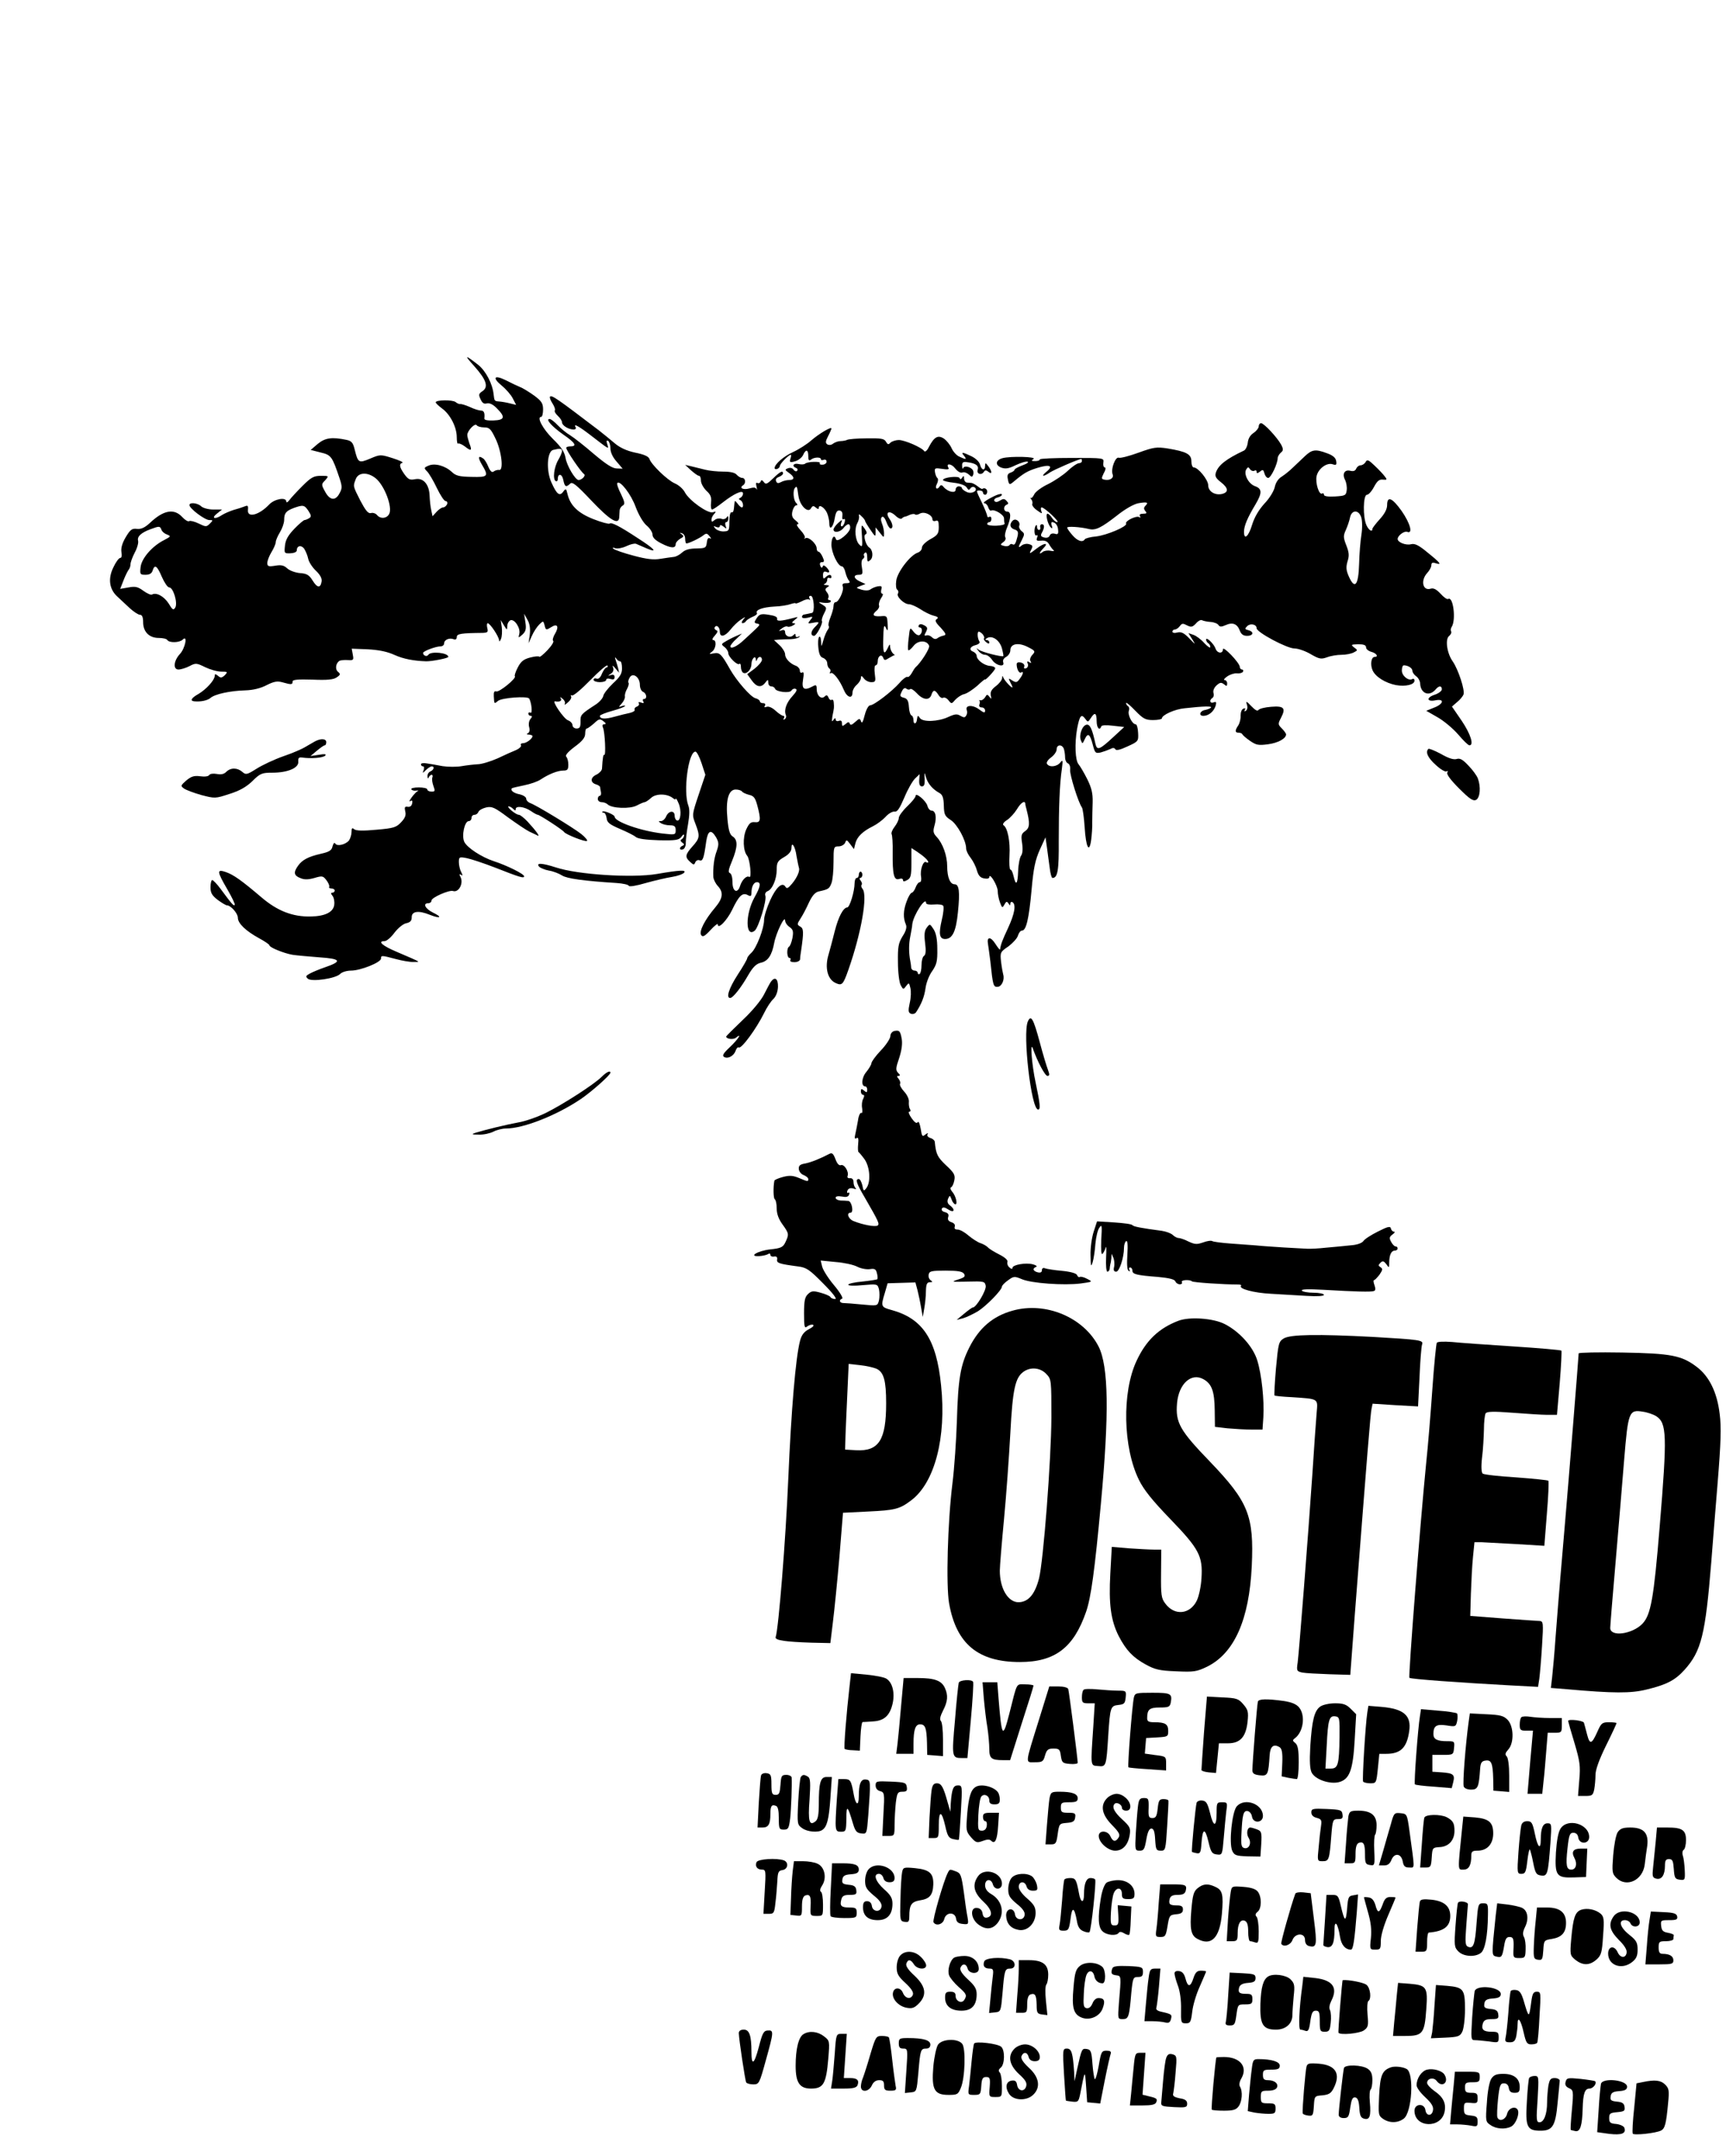<?xml version="1.0" standalone="no"?>
<!DOCTYPE svg PUBLIC "-//W3C//DTD SVG 20010904//EN"
 "http://www.w3.org/TR/2001/REC-SVG-20010904/DTD/svg10.dtd">
<svg version="1.0" xmlns="http://www.w3.org/2000/svg"
 width="820pt" height="1024pt" viewBox="0 0 820 1024"
 preserveAspectRatio="xMidYMid meet">
<g transform="translate(0,1024) scale(0.1,-0.1)"
fill="#000000" stroke="none">
<path d="M2253 8501 c58 -65 69 -99 39 -119 -18 -12 -19 -17 -9 -38 8 -18 16
-24 30 -20 13 3 30 -5 48 -24 41 -41 37 -55 -16 -57 -31 -1 -45 2 -44 10 3 26
-2 37 -16 37 -9 0 -32 7 -53 17 -20 9 -41 15 -46 14 -4 -1 -14 3 -21 9 -14 12
-95 11 -95 -1 0 -4 14 -17 30 -29 39 -28 70 -89 70 -136 0 -21 3 -34 6 -31 4
3 18 -3 32 -13 31 -25 36 -21 22 14 -5 15 -10 33 -10 40 0 20 37 59 45 46 3
-5 19 -10 35 -10 25 0 32 -7 54 -53 29 -59 40 -154 17 -149 -7 1 -18 -2 -25
-7 -8 -7 -16 -1 -26 22 -7 18 -18 35 -24 39 -24 17 -27 6 -7 -28 34 -57 30
-61 -49 -59 -57 1 -74 5 -93 23 -32 30 -82 44 -112 30 -21 -9 -22 -11 -6 -27
9 -9 30 -44 46 -78 17 -35 35 -63 42 -63 7 0 10 -7 7 -15 -4 -8 -12 -15 -19
-15 -6 0 -20 -9 -31 -21 l-19 -21 -6 28 c-4 16 -7 47 -8 69 -2 55 -30 87 -69
79 -25 -5 -33 -1 -51 24 -24 34 -26 49 -9 54 6 2 -15 12 -47 22 -57 18 -59 18
-106 -2 -55 -23 -58 -21 -74 43 -8 33 -15 41 -40 46 -67 14 -100 10 -135 -19
l-34 -29 47 -12 c51 -12 55 -19 90 -122 13 -39 13 -49 0 -72 -19 -37 -46 -34
-68 7 -19 34 -19 36 0 55 18 21 18 21 -21 21 -33 0 -46 -7 -87 -48 -26 -26
-54 -56 -62 -67 -8 -11 -15 -14 -15 -7 0 22 -55 13 -81 -14 -48 -51 -106 -66
-101 -25 2 19 -1 22 -15 16 -10 -4 -34 -12 -53 -17 -19 -6 -44 -17 -55 -24
-32 -22 -54 -17 -25 6 l25 20 -42 0 c-23 0 -48 7 -57 15 -16 16 -56 21 -56 6
0 -16 73 -71 94 -71 19 0 19 -1 3 -17 -16 -16 -19 -16 -52 0 -20 10 -41 15
-46 12 -5 -4 -20 5 -33 19 -39 43 -90 33 -154 -28 -24 -22 -41 -30 -61 -28
-24 3 -32 -3 -54 -40 -17 -29 -23 -52 -20 -71 3 -16 1 -27 -6 -27 -6 0 -21
-20 -32 -44 -27 -54 -20 -105 19 -140 15 -14 42 -39 60 -56 18 -16 39 -30 47
-30 10 0 15 -11 15 -35 0 -46 29 -75 74 -75 19 0 38 -4 41 -10 9 -14 58 -13
73 2 25 25 12 -41 -13 -68 -30 -32 -34 -74 -7 -74 11 0 34 7 52 16 30 16 34
15 75 -5 23 -11 57 -21 76 -21 31 0 32 -1 17 -17 -14 -13 -20 -14 -32 -3 -13
10 -16 10 -16 -1 -1 -20 -40 -63 -77 -85 -34 -19 -42 -33 -20 -35 31 -3 63 4
77 16 20 18 93 34 165 36 37 1 74 10 102 25 36 18 51 20 76 13 42 -12 47 -11
47 4 0 9 24 11 95 9 70 -3 100 0 115 11 18 12 18 16 6 26 -15 12 -11 40 6 52
5 3 23 5 39 4 29 -2 30 0 25 26 l-5 28 77 -3 c53 -3 92 -11 127 -27 42 -19 91
-28 150 -30 30 0 105 15 105 21 0 20 -84 28 -95 10 -7 -11 -25 -4 -25 9 0 8
60 31 83 31 9 0 17 6 17 14 0 17 24 28 45 20 9 -4 15 0 15 10 0 16 21 19 123
20 24 1 27 4 22 23 -3 13 -2 23 2 23 11 0 53 -63 54 -81 0 -8 4 -6 9 6 5 11 6
36 4 55 l-5 35 15 -25 c15 -24 15 -24 16 -4 0 12 7 24 15 28 20 7 49 -38 42
-65 -5 -20 -5 -20 15 -3 16 15 19 27 14 59 l-6 40 16 -29 c11 -19 14 -42 11
-70 l-6 -41 16 35 c8 19 24 43 35 54 19 18 19 18 25 -3 6 -25 7 -25 33 -9 28
18 37 2 17 -32 -10 -16 -13 -31 -9 -34 5 -3 -7 -23 -27 -44 -20 -21 -37 -35
-39 -31 -2 3 -21 2 -43 -4 -31 -8 -44 -18 -59 -47 -11 -21 -17 -40 -14 -42 9
-9 -75 -78 -89 -72 -9 3 -12 -4 -11 -23 2 -38 2 -37 20 -22 18 15 140 24 148
11 11 -18 17 -74 6 -67 -5 3 -10 1 -10 -4 0 -6 5 -11 11 -11 8 0 8 -5 -1 -15
-7 -8 -10 -25 -6 -39 4 -15 1 -26 -7 -29 -7 -3 -5 -6 6 -6 9 -1 17 -4 17 -7 0
-12 -29 -34 -45 -34 -9 0 -13 -4 -10 -10 3 -5 -7 -15 -22 -22 -15 -6 -56 -24
-89 -40 -34 -15 -77 -28 -95 -28 -19 -1 -53 -5 -76 -9 -23 -4 -63 -4 -90 0
-26 5 -60 11 -75 13 -16 3 -28 1 -28 -4 0 -6 4 -10 10 -10 5 0 6 -8 3 -17 -7
-17 -6 -17 11 0 9 9 22 17 27 17 15 0 10 -17 -6 -24 -8 -3 -15 -13 -14 -23 0
-11 3 -13 6 -5 2 6 9 12 14 12 4 0 6 -6 3 -13 -3 -8 0 -26 5 -40 9 -24 8 -27
-9 -27 -11 0 -20 5 -20 10 0 6 -18 10 -41 10 -22 0 -38 -4 -35 -9 3 -5 14 -8
24 -6 9 1 13 0 7 -2 -5 -2 -19 -16 -29 -30 -11 -15 -14 -23 -7 -18 9 5 12 2 9
-11 -2 -12 -11 -18 -21 -16 -14 2 -16 -2 -12 -21 5 -18 0 -32 -19 -52 -23 -25
-36 -29 -118 -36 -64 -6 -95 -5 -105 2 -10 9 -13 6 -13 -13 0 -13 -6 -31 -12
-40 -17 -20 -56 -29 -65 -15 -4 7 -9 2 -13 -12 -4 -20 -15 -27 -55 -36 -61
-14 -89 -29 -109 -57 -23 -32 -20 -47 12 -59 19 -8 38 -7 66 1 37 11 41 10 57
-11 10 -13 15 -27 13 -31 -3 -4 2 -8 10 -8 9 0 16 -4 16 -10 0 -5 -5 -10 -11
-10 -8 0 -8 -4 0 -14 7 -8 11 -27 9 -43 -4 -35 -43 -55 -112 -56 -85 -2 -158
26 -234 91 -94 80 -132 107 -169 120 -44 15 -43 4 7 -82 22 -38 38 -71 35 -74
-5 -6 -13 3 -67 76 -17 23 -35 42 -40 42 -4 0 -8 -15 -8 -34 0 -27 7 -39 34
-60 19 -14 39 -26 44 -26 18 0 52 -38 52 -59 0 -27 38 -63 102 -98 26 -14 48
-29 48 -33 0 -10 69 -38 110 -45 19 -3 77 -8 128 -12 103 -7 109 -19 24 -48
-26 -9 -57 -22 -70 -29 -20 -11 -21 -14 -9 -25 19 -15 131 1 153 23 8 9 32 16
52 16 45 0 142 39 142 57 0 16 2 16 70 -2 30 -8 69 -15 85 -14 34 0 41 -4 -80
48 -69 29 -93 51 -58 51 10 0 31 18 47 40 17 22 41 42 56 45 19 4 26 12 26 28
-1 29 32 34 86 12 51 -20 62 -12 14 11 -36 18 -49 44 -21 44 8 0 15 6 15 13 0
14 84 51 102 45 27 -9 51 36 36 66 -7 14 -7 16 2 11 9 -6 9 -3 1 13 -6 11 -11
32 -11 47 0 25 2 26 38 19 20 -4 80 -24 132 -44 122 -48 140 -53 140 -42 0 11
-83 52 -145 72 -57 19 -125 63 -139 91 -14 29 1 99 21 99 7 0 13 7 13 15 0 8
6 15 14 15 8 0 16 6 19 14 3 8 20 17 37 21 27 6 40 0 103 -47 40 -29 86 -60
102 -68 17 -8 35 -16 40 -19 12 -6 -9 24 -49 67 -16 17 -35 32 -41 32 -7 0
-22 9 -35 20 -13 11 -19 20 -14 20 6 0 15 -5 22 -12 9 -9 12 -9 12 -1 0 17 41
12 72 -9 14 -10 29 -18 33 -18 8 0 118 -71 125 -82 9 -12 103 -49 109 -42 3 3
-9 18 -28 33 -38 30 -217 139 -243 147 -10 4 -18 13 -18 20 0 8 -14 17 -30 21
-29 5 -47 19 -38 29 3 2 29 8 58 14 30 6 65 18 79 28 38 25 80 42 107 42 20 0
24 5 24 28 0 15 -4 32 -10 38 -6 6 7 22 40 47 37 27 50 44 50 62 0 14 3 25 8
25 4 0 19 11 34 24 23 22 28 23 44 11 13 -10 15 -14 5 -15 -9 0 -11 -6 -6 -17
9 -22 14 -134 6 -128 -5 3 -8 -14 -11 -66 -1 -9 -12 -21 -26 -28 -29 -13 -31
-37 -4 -46 11 -3 20 -9 21 -13 0 -4 2 -15 4 -24 2 -10 -1 -18 -6 -18 -5 0 -9
-7 -9 -15 0 -8 8 -15 18 -15 10 0 23 -5 28 -10 20 -20 107 -23 139 -6 17 9 34
16 38 16 4 0 18 9 30 20 23 22 77 21 104 -1 7 -6 13 -8 13 -3 1 5 7 -5 14 -22
15 -34 10 -87 -8 -81 -6 2 -11 12 -11 23 0 26 -28 24 -40 -3 -5 -13 -17 -23
-25 -23 -13 0 -13 -1 0 -10 8 -5 27 -10 43 -10 21 0 27 -5 27 -23 0 -22 -2
-23 -62 -16 -104 12 -228 56 -228 80 0 9 -52 31 -58 24 -3 -3 0 -5 6 -5 6 0
12 -12 14 -26 2 -21 14 -30 63 -51 33 -14 67 -31 75 -38 10 -9 48 -14 109 -16
81 -2 96 1 108 16 7 11 13 14 13 8 0 -7 -5 -15 -11 -19 -8 -4 -7 -9 2 -16 11
-7 11 -11 2 -15 -18 -7 -16 -24 2 -17 8 3 14 18 13 32 0 15 5 55 11 89 7 41 8
70 1 87 -25 66 0 256 34 256 6 0 19 -25 29 -55 l18 -55 -32 -95 c-31 -93 -32
-95 -15 -138 22 -58 21 -68 -14 -107 -35 -39 -37 -51 -11 -74 16 -15 19 -15
24 -2 4 9 13 13 20 10 16 -6 21 9 32 89 8 53 23 60 47 20 13 -24 14 -33 3 -65
-13 -34 -18 -78 -16 -124 1 -11 10 -30 21 -42 28 -30 25 -58 -12 -102 -50 -59
-78 -114 -67 -131 7 -11 16 -7 44 23 19 21 35 33 35 28 0 -27 43 17 68 68 32
67 49 84 74 71 14 -8 18 -6 18 10 0 30 11 51 26 51 21 0 17 -22 -12 -73 -44
-80 -43 -194 2 -157 18 16 58 145 50 166 -3 8 1 17 10 21 23 8 44 57 44 102 0
34 4 42 35 60 23 13 35 28 35 43 0 35 18 8 24 -37 4 -22 9 -48 12 -58 5 -17
-15 -57 -44 -86 -10 -11 -16 -11 -21 -2 -15 23 -44 -3 -72 -65 -16 -35 -29
-77 -29 -93 0 -41 -36 -134 -60 -156 -11 -10 -20 -22 -20 -26 0 -5 -20 -40
-45 -78 -42 -65 -57 -111 -36 -111 13 0 51 48 86 109 22 38 38 53 58 58 35 7
54 35 65 94 9 48 51 135 52 107 0 -9 9 -23 21 -31 17 -12 19 -21 14 -51 -4
-20 -11 -39 -16 -42 -13 -7 -11 -54 2 -54 5 0 7 -4 4 -10 -4 -6 5 -10 19 -10
14 0 26 6 27 13 0 6 2 26 5 42 13 89 12 105 -4 114 -16 9 -16 12 1 38 10 15
28 49 40 76 16 33 29 49 47 53 46 10 50 13 60 39 6 15 10 60 10 101 0 71 1 74
24 74 13 0 27 8 31 17 6 16 8 15 24 -6 l18 -24 7 28 c8 31 35 57 84 81 18 9
45 29 59 44 14 16 34 27 43 25 13 -2 24 15 46 66 16 39 39 79 51 91 l22 21 -2
-29 c-1 -20 3 -29 13 -29 11 0 14 10 13 35 -2 35 -2 35 7 6 9 -29 31 -55 64
-73 14 -8 19 -23 20 -59 1 -43 5 -51 33 -69 31 -20 73 -97 73 -135 0 -10 9
-29 21 -44 11 -14 25 -41 30 -60 7 -24 16 -35 34 -38 14 -3 25 -1 25 6 1 24
40 -41 40 -66 0 -15 5 -39 11 -55 10 -26 11 -27 21 -9 8 15 12 16 19 5 7 -11
9 -11 9 -1 0 7 5 10 10 7 18 -11 11 -54 -21 -123 -27 -58 -34 -76 -38 -102 -1
-3 -11 10 -22 27 -23 36 -42 35 -35 -2 2 -12 7 -49 11 -81 12 -114 14 -123 35
-121 19 1 34 34 26 59 -2 7 -7 34 -10 59 -5 45 -4 48 35 74 21 16 42 39 45 51
4 13 12 24 19 24 20 0 33 52 46 195 9 103 18 142 39 189 l27 59 7 -49 c4 -27
9 -70 13 -96 3 -27 9 -48 13 -48 25 0 31 36 30 176 0 158 4 271 15 344 5 40 4
43 -8 28 -16 -20 -52 -24 -63 -6 -4 6 4 19 19 30 15 11 27 28 27 39 0 23 25
25 34 3 3 -9 6 -27 6 -40 0 -14 6 -27 14 -30 7 -3 12 -16 10 -31 -2 -24 39
-155 56 -178 4 -5 10 -48 13 -94 6 -96 22 -127 31 -60 3 24 6 62 5 84 0 22 1
65 2 95 1 42 -5 68 -26 110 -15 30 -34 62 -41 70 -16 19 -19 98 -7 168 12 63
20 73 38 49 13 -18 14 -18 27 2 19 30 28 26 28 -14 0 -32 14 -48 22 -25 2 6
24 7 56 3 l53 -6 -52 -48 c-66 -61 -77 -65 -85 -31 -15 70 -26 93 -42 90 -21
-4 -37 -50 -27 -74 7 -18 8 -18 18 4 15 33 25 27 38 -23 11 -42 13 -44 38 -39
14 4 34 11 45 16 12 7 21 7 25 -1 4 -7 24 -2 58 14 51 23 52 25 50 64 -1 23
-6 41 -12 41 -16 0 -39 46 -32 64 3 8 2 18 -3 21 -6 4 -10 10 -10 16 0 5 19
-11 43 -36 38 -39 49 -45 85 -45 23 0 42 4 42 8 0 16 62 44 108 48 90 10 133
11 125 3 -4 -4 -17 -9 -27 -11 -26 -4 -33 -28 -9 -28 25 0 49 20 58 47 5 18 3
22 -9 17 -18 -7 -22 11 -6 21 6 4 8 15 5 24 -3 11 3 25 15 36 16 14 22 15 35
5 12 -10 15 -10 15 4 0 9 -6 16 -12 16 -7 0 -1 8 12 17 14 10 35 16 46 15 12
-2 25 2 29 7 3 6 1 11 -4 11 -6 0 -11 6 -11 13 -1 19 -80 102 -80 83 0 -22
-27 -20 -35 3 -7 22 -45 59 -45 43 0 -6 5 -14 10 -17 6 -3 10 -12 10 -18 0 -7
-13 2 -29 19 -16 18 -39 35 -52 39 l-23 8 18 -29 c17 -28 17 -28 -14 4 -25 26
-38 32 -56 28 -14 -4 -24 -2 -24 4 0 5 5 10 11 10 7 0 17 7 24 16 10 14 15 14
34 4 20 -10 26 -9 43 9 10 12 24 19 29 15 6 -3 24 -7 40 -8 17 -1 34 -8 38
-15 6 -9 14 -9 34 0 33 15 55 6 67 -26 7 -18 17 -25 35 -25 30 0 34 20 5 27
-16 4 -17 7 -5 19 15 15 45 9 45 -10 0 -19 144 -96 180 -96 17 0 52 -12 77
-27 40 -23 49 -25 77 -15 18 7 49 12 70 12 20 0 46 5 57 11 20 10 20 11 2 24
-16 13 -15 14 20 15 26 0 37 -4 37 -15 0 -8 11 -17 25 -21 24 -6 36 -24 16
-24 -17 0 -22 -37 -10 -64 14 -31 61 -60 111 -70 46 -8 88 2 88 21 0 8 -4 11
-10 8 -18 -11 -50 15 -50 40 0 14 4 25 9 25 20 0 41 -13 41 -26 0 -7 8 -19 18
-26 10 -7 19 -23 19 -36 3 -47 44 -62 74 -26 15 18 29 18 29 0 0 -8 -16 -20
-35 -26 -41 -14 -36 -35 6 -26 43 8 37 -18 -8 -35 l-37 -15 54 -31 c30 -17 74
-54 98 -82 24 -28 47 -51 53 -51 23 0 5 55 -37 117 l-46 67 24 21 c14 11 28
28 31 37 7 21 -25 118 -51 156 -28 39 -37 105 -18 121 9 7 13 17 10 22 -3 5
-2 15 3 22 21 33 7 147 -17 132 -5 -3 -21 8 -36 25 -20 21 -33 28 -47 24 -38
-12 -49 39 -17 74 11 12 20 28 20 37 0 12 6 15 20 10 32 -10 24 1 -37 50 -43
36 -62 45 -80 40 -24 -6 -63 9 -63 25 0 16 31 39 45 34 29 -12 15 40 -26 99
-45 63 -69 73 -69 28 0 -19 -12 -42 -35 -67 -19 -21 -35 -42 -35 -46 0 -17
-17 -7 -28 17 -18 38 -16 145 2 145 8 0 23 17 34 38 15 28 25 36 42 34 20 -2
21 0 9 15 -7 10 -29 33 -48 51 -29 28 -36 31 -43 18 -5 -9 -16 -16 -24 -16 -8
0 -17 -7 -21 -16 -4 -10 -13 -14 -28 -10 -28 7 -40 -16 -24 -45 5 -11 9 -32 7
-47 -3 -25 -7 -27 -55 -30 -34 -2 -53 1 -53 8 0 6 -4 9 -9 6 -14 -9 -33 50
-26 83 8 35 48 65 76 56 17 -6 20 -3 17 15 -2 15 -15 27 -43 37 -56 21 -72 18
-106 -14 -16 -15 -42 -40 -57 -54 -15 -15 -39 -34 -53 -43 -17 -10 -29 -30
-33 -50 -4 -18 -24 -52 -49 -78 -27 -30 -47 -64 -58 -99 -17 -57 -39 -77 -39
-35 0 28 16 66 55 131 32 54 31 74 -3 86 -31 11 -55 58 -41 80 8 12 10 12 18
0 5 -7 14 -10 20 -7 6 4 11 2 11 -5 0 -8 4 -8 16 1 13 11 16 10 21 -8 3 -12
11 -22 18 -22 13 0 45 68 45 94 0 7 7 19 15 26 12 10 13 16 1 39 -19 34 -81
101 -95 101 -6 0 -11 -7 -11 -15 0 -8 -11 -22 -24 -31 -16 -10 -26 -27 -28
-46 -2 -17 -10 -34 -18 -38 -85 -40 -123 -70 -134 -106 -5 -16 1 -26 24 -44
36 -28 38 -48 6 -56 -34 -8 -66 12 -66 41 0 26 -48 85 -69 85 -6 0 -11 13 -11
29 0 34 -23 46 -113 61 -53 8 -66 6 -138 -20 -44 -16 -86 -27 -94 -24 -16 6
-39 -55 -29 -79 7 -18 -14 -31 -40 -25 -14 3 -14 6 -2 31 9 15 10 27 5 27 -6
0 -9 10 -7 23 3 22 3 22 -149 22 -84 0 -153 -3 -153 -7 0 -5 -10 -8 -22 -8
-19 0 -20 2 -8 10 17 11 -109 14 -147 4 -33 -9 -37 -33 -6 -45 20 -7 35 -5 69
12 24 11 50 19 56 16 7 -2 -4 -10 -24 -17 -21 -8 -38 -17 -38 -21 0 -4 -8 -10
-19 -14 -13 -4 -17 -12 -13 -30 5 -28 8 -29 25 -15 50 42 66 52 113 67 61 19
81 11 45 -18 -28 -23 -15 -25 17 -3 19 13 137 64 149 64 2 0 3 -4 3 -10 0 -5
-6 -10 -14 -10 -8 0 -32 -16 -53 -36 -21 -20 -63 -48 -93 -63 -30 -14 -60 -36
-66 -48 -6 -13 -14 -21 -17 -18 -4 3 -3 0 2 -6 5 -6 8 -17 5 -23 -2 -6 8 -20
23 -30 23 -17 26 -17 20 -3 -3 9 -3 17 2 17 13 0 87 -69 74 -70 -7 0 -18 9
-25 20 -7 11 -17 20 -21 20 -12 0 1 -52 15 -65 8 -7 9 -5 5 8 -4 9 -3 17 1 17
16 0 28 -16 29 -38 2 -18 -2 -22 -16 -17 -11 3 -21 0 -24 -9 -4 -9 -14 -12
-26 -9 -16 4 -19 9 -11 23 13 24 13 40 0 40 -6 0 -10 -6 -8 -14 2 -8 -1 -14
-7 -13 -5 1 -9 8 -8 15 0 7 -2 10 -5 7 -11 -11 -9 -54 2 -48 5 4 7 -1 3 -11
-5 -13 -2 -16 19 -14 18 2 30 -3 38 -17 6 -11 16 -24 21 -28 6 -5 -1 -6 -14
-3 -14 3 -31 0 -38 -6 -19 -15 -16 -3 3 17 29 29 6 28 -32 -1 -33 -26 -36 -26
-26 -7 10 19 9 23 -8 28 -12 4 -27 1 -35 -5 -19 -16 -19 -10 0 26 13 26 13 30
-1 41 -9 7 -14 18 -12 25 8 20 -17 39 -31 25 -17 -17 -13 -35 9 -42 16 -5 19
-12 14 -33 -9 -36 -14 -43 -24 -37 -5 3 -11 1 -14 -4 -3 -5 -15 -7 -26 -4 -19
5 -19 6 -4 18 10 6 14 17 10 23 -4 6 0 28 9 48 19 46 19 74 0 74 -18 0 -20 26
-2 33 9 4 9 7 -1 18 -10 11 -16 11 -32 1 -13 -8 -21 -8 -26 -1 -3 6 3 13 15
16 12 3 21 9 21 14 0 5 -12 3 -27 -3 -38 -17 -70 -38 -56 -38 6 0 15 -9 18
-20 4 -11 10 -18 14 -15 15 8 61 -20 61 -37 0 -10 1 -21 3 -25 1 -5 -17 -9
-40 -10 -24 -1 -43 3 -43 8 0 5 5 9 10 9 6 0 10 7 10 16 0 8 -4 12 -10 9 -5
-3 -10 -1 -10 4 0 6 -11 34 -25 63 -29 61 -29 58 -10 58 8 0 15 -4 15 -10 0
-5 5 -10 10 -10 6 0 10 7 10 15 0 13 -13 20 -23 13 -2 -2 -12 4 -22 12 -10 8
-23 15 -29 16 -6 0 -17 2 -23 2 -7 1 -13 10 -13 20 0 13 -2 14 -9 3 -5 -8 -10
-9 -12 -2 -4 12 -79 4 -79 -9 0 -4 23 -10 52 -13 33 -4 55 -13 61 -23 7 -12
11 -13 17 -4 4 7 13 9 19 6 22 -14 -11 -35 -36 -23 -13 6 -23 14 -23 19 0 4
-7 8 -15 8 -8 0 -15 -7 -15 -16 0 -19 -38 -10 -57 13 -7 9 -13 11 -18 4 -12
-21 -26 -11 -14 10 6 12 7 24 3 28 -5 3 -10 16 -12 28 -3 20 0 21 34 16 25 -4
35 -3 30 5 -14 23 14 21 32 -3 12 -15 26 -23 35 -19 8 3 21 -2 30 -10 12 -12
16 -13 20 -2 3 7 2 17 -1 23 -11 16 -40 23 -46 10 -2 -7 -5 -2 -5 10 -1 16 4
21 22 18 42 -5 58 -16 52 -36 -7 -21 19 -28 30 -9 5 8 11 7 21 -1 18 -15 18 2
-1 27 -13 17 -14 17 -15 2 0 -26 -17 -22 -24 5 -3 13 -20 30 -41 40 -44 21
-51 21 -35 2 15 -18 9 -19 -22 -4 -13 5 -30 24 -37 40 -7 16 -24 37 -37 46
-28 18 -46 8 -71 -40 -8 -17 -18 -25 -22 -20 -10 17 -93 53 -121 53 -14 0 -32
-6 -39 -12 -10 -11 -14 -10 -22 4 -8 15 -24 17 -92 16 -45 0 -86 -4 -92 -7 -5
-3 -20 -6 -31 -6 -12 0 -28 -6 -36 -12 -8 -7 -19 -8 -27 -4 -10 7 -10 14 3 39
9 17 16 34 16 37 0 10 -59 -25 -96 -57 -19 -17 -58 -42 -86 -55 -46 -21 -87
-57 -88 -76 0 -5 6 -7 13 -4 6 2 12 9 12 14 0 10 42 53 52 53 2 0 2 -9 -2 -19
-5 -17 -2 -19 22 -12 15 4 32 17 38 29 13 30 25 28 25 -4 0 -20 3 -24 13 -17
14 12 47 13 47 2 0 -5 6 -6 13 -3 8 3 14 -1 14 -9 0 -7 -9 -14 -19 -14 -10 -1
-16 2 -13 7 6 10 -61 8 -71 -3 -4 -3 -18 -4 -30 -1 -25 6 -34 -11 -11 -19 6
-2 8 -8 4 -13 -4 -5 -12 -2 -17 5 -5 8 -15 11 -26 7 -16 -6 -16 -8 4 -22 28
-19 28 -34 1 -34 -11 0 -29 -4 -39 -10 -13 -7 -19 -6 -23 5 -4 8 2 16 14 20
10 4 19 11 19 16 0 16 -13 10 -47 -23 -29 -28 -35 -30 -44 -18 -8 11 -12 12
-16 2 -2 -6 -9 -9 -15 -6 -6 4 -8 -2 -4 -17 3 -13 3 -19 0 -12 -3 8 -15 9 -34
3 -29 -8 -50 2 -30 15 15 9 12 35 -4 35 -7 0 -19 7 -26 15 -8 10 -30 15 -64
15 -28 0 -67 4 -86 9 -19 5 -48 12 -65 16 l-30 7 28 -26 c16 -14 32 -26 38
-26 5 0 9 -10 9 -23 0 -13 12 -34 26 -48 20 -18 25 -31 22 -56 -2 -18 0 -33 5
-33 5 0 27 15 50 33 55 43 97 62 97 43 0 -8 -6 -17 -12 -20 -10 -5 -10 -7 0
-12 12 -6 17 -34 6 -34 -4 0 -13 8 -20 18 -13 16 -13 16 -15 0 -3 -37 -5 -43
-14 -41 -6 1 -10 -19 -10 -44 0 -43 -2 -46 -26 -47 -14 -1 -32 5 -40 13 -11
13 -11 14 4 8 10 -4 17 -2 17 5 0 6 6 5 17 -3 15 -12 16 -12 10 4 -3 9 -2 17
3 17 6 0 10 8 10 18 0 12 -2 14 -8 4 -5 -7 -16 -10 -25 -6 -10 3 -24 1 -32 -6
-12 -10 -15 -10 -15 2 0 8 6 20 13 27 10 11 9 13 -6 8 -23 -8 -112 55 -133 94
-8 16 -29 35 -48 43 -35 15 -112 89 -121 117 -4 11 -26 21 -67 29 -42 9 -73
24 -97 44 -20 17 -54 45 -76 62 -197 150 -224 169 -232 160 -3 -3 2 -17 11
-31 9 -14 15 -29 12 -34 -3 -5 3 -16 14 -26 11 -10 20 -24 20 -31 0 -15 31
-34 55 -34 9 0 13 5 10 10 -12 20 10 9 64 -32 99 -76 94 -74 86 -48 -5 15 -4
20 4 16 6 -4 11 -20 11 -36 0 -18 11 -42 29 -62 l29 -34 -28 1 c-20 0 -51 20
-109 69 -44 38 -95 78 -113 89 -17 10 -44 32 -59 48 -15 16 -32 29 -38 29 -21
0 10 -35 65 -74 57 -39 67 -56 34 -56 -11 0 -20 -3 -20 -7 0 -12 69 -114 85
-125 9 -7 -10 -27 -26 -28 -16 0 -56 68 -62 104 -5 29 -19 51 -60 91 -48 47
-79 105 -56 105 5 0 9 16 9 35 0 29 -7 40 -42 66 -24 17 -54 36 -68 41 -14 6
-44 20 -67 32 -55 27 -66 13 -20 -25 21 -17 45 -45 53 -61 l16 -31 -29 7 c-15
4 -38 8 -50 9 -25 2 -24 2 -28 34 -5 50 -37 111 -73 140 -64 50 -69 49 -19 -6z
m417 -403 c0 -7 -8 -26 -18 -43 -20 -34 -27 -91 -12 -100 5 -3 10 1 10 9 0 29
20 27 26 -3 7 -34 13 -37 33 -18 10 10 29 -5 99 -79 91 -96 131 -120 134 -81
0 12 2 28 2 35 1 7 7 17 15 21 11 7 9 17 -9 55 -13 25 -21 49 -17 52 13 14 66
-55 87 -114 14 -37 35 -73 51 -87 16 -13 29 -33 29 -44 0 -14 13 -27 40 -41
46 -24 70 -26 70 -5 0 8 10 19 21 26 18 9 19 13 8 21 -12 8 -11 9 1 5 8 -2 15
-13 15 -25 0 -12 3 -22 5 -23 9 -2 65 25 81 38 14 11 18 11 30 -4 8 -9 9 -14
2 -10 -8 5 -13 -2 -15 -20 -3 -25 -6 -27 -49 -28 -32 0 -54 -6 -68 -19 -12
-11 -29 -20 -39 -21 -9 -1 -38 -5 -63 -9 -34 -6 -67 -2 -130 15 -46 12 -88 27
-94 32 -7 7 -4 8 8 3 11 -3 34 1 53 10 19 9 39 14 46 11 7 -3 30 -13 51 -22
55 -23 37 -2 -43 49 -88 58 -126 77 -134 69 -3 -3 -38 6 -76 21 -74 29 -111
65 -124 120 -6 26 -8 27 -20 11 -17 -24 -31 -13 -56 43 -26 57 -21 148 8 155
31 8 42 7 42 -5z m-886 -129 c42 -33 82 -138 65 -170 -11 -22 -42 -25 -58 -5
-7 8 -20 12 -29 9 -13 -3 -25 12 -50 59 -36 71 -35 68 -22 102 12 33 56 35 94
5z m2009 -83 c6 -47 46 -86 60 -60 7 12 12 13 23 3 10 -8 14 -8 14 -1 0 19 27
2 39 -24 6 -14 11 -36 11 -50 0 -37 19 -19 26 26 5 28 11 37 23 35 10 -1 15
-10 13 -25 -2 -13 1 -20 6 -16 6 4 8 -2 5 -14 -3 -11 -9 -20 -14 -20 -5 0 -6
8 -2 18 6 15 4 15 -15 -2 -12 -11 -22 -25 -22 -31 0 -18 33 -13 48 8 7 9 17
17 23 17 5 0 9 -8 8 -17 0 -23 -61 -72 -67 -55 -8 26 -22 10 -22 -25 0 -38 31
-103 50 -103 5 0 13 -12 16 -27 4 -16 11 -34 17 -40 7 -10 4 -13 -13 -13 -16
0 -20 -4 -16 -16 7 -17 -19 -74 -34 -74 -6 0 -10 -8 -10 -19 0 -10 -7 -34 -15
-54 -8 -19 -11 -37 -8 -40 3 -4 1 -12 -5 -19 -5 -7 -15 -29 -20 -48 -10 -35
-10 -35 -11 -6 -1 18 -5 26 -10 20 -4 -5 -6 -28 -3 -51 3 -30 9 -44 23 -48 10
-4 19 -15 19 -25 0 -10 5 -22 10 -25 6 -4 7 -11 4 -17 -4 -6 -3 -8 3 -5 11 7
43 -34 62 -80 15 -36 41 -44 41 -13 0 11 9 28 20 37 11 10 20 24 20 33 1 12 3
12 14 -2 7 -10 23 -18 35 -18 21 0 22 4 17 40 -3 23 -1 40 4 40 6 0 10 9 10
19 0 25 18 37 26 17 5 -13 8 -14 28 -1 13 8 25 14 27 13 2 -2 -1 2 -8 8 -7 6
-13 20 -14 30 0 17 -2 16 -11 -3 -17 -36 -23 -27 -22 30 1 75 4 86 14 62 7
-15 9 -10 7 20 -2 40 -3 41 -34 38 -36 -2 -42 7 -18 27 9 7 14 19 11 25 -2 7
2 22 10 34 8 11 11 21 6 21 -6 0 -8 9 -5 20 4 16 1 18 -17 15 -12 -2 -27 -9
-34 -14 -7 -6 -24 -7 -42 -2 -29 9 -29 9 -6 18 l24 9 -26 12 c-31 14 -34 32
-6 32 18 0 20 4 15 34 -4 20 -2 36 4 41 6 3 9 10 6 15 -3 5 -1 11 5 15 6 4 10
-5 10 -21 0 -23 2 -25 15 -14 15 13 12 49 -6 60 -16 11 -29 58 -17 62 8 3 7
12 -4 27 -16 23 -17 22 -13 -34 3 -52 2 -56 -12 -42 -20 19 -25 75 -10 102 6
11 10 26 8 34 -2 11 1 10 13 -2 9 -8 16 -18 16 -21 0 -3 11 -22 25 -42 23 -34
25 -35 25 -13 l0 24 20 -25 c19 -25 20 -25 20 -3 0 12 -4 33 -10 47 -6 16 -6
27 1 31 5 4 14 -7 20 -24 6 -17 15 -31 20 -31 14 0 11 23 -6 47 -21 31 0 41
29 14 12 -12 26 -18 30 -14 4 5 11 8 14 9 4 0 15 4 25 9 10 4 21 5 24 2 3 -4
14 -2 24 4 21 11 59 -7 59 -28 0 -7 7 -10 15 -7 12 5 15 -2 15 -29 0 -31 -5
-39 -40 -58 -23 -13 -40 -30 -40 -40 0 -10 -9 -20 -20 -24 -35 -11 -97 -92
-102 -133 -3 -20 -1 -40 5 -43 5 -4 7 -12 3 -18 -9 -14 29 -51 53 -51 10 0 34
-11 53 -23 19 -13 47 -27 63 -31 21 -5 25 -10 16 -16 -11 -6 -7 -16 18 -41 26
-29 28 -35 13 -38 -9 -2 -22 -7 -28 -12 -8 -6 -17 -5 -26 4 -7 7 -19 12 -27 9
-10 -3 -11 0 -2 16 9 18 8 23 -8 32 -13 7 -22 7 -26 0 -3 -5 -1 -10 4 -10 15
0 14 -27 0 -36 -7 -4 -19 3 -29 16 -17 22 -17 22 -23 -31 -4 -29 -4 -55 -2
-57 3 -3 14 6 25 20 21 28 64 28 74 1 5 -12 -40 -82 -65 -103 -3 -3 -11 -15
-18 -28 -7 -12 -16 -20 -20 -17 -5 2 -22 -10 -37 -28 -36 -41 -122 -107 -140
-107 -8 0 -19 -20 -26 -47 -8 -32 -13 -41 -17 -30 -6 16 -8 16 -28 -2 -15 -14
-23 -17 -26 -8 -3 9 -8 9 -20 -2 -15 -12 -17 -11 -17 4 0 11 -5 15 -15 11 -8
-3 -15 0 -15 7 0 8 -4 7 -11 -3 -7 -11 -8 -6 -4 20 8 39 8 38 6 63 0 10 -5 16
-10 13 -5 -3 -12 2 -15 11 -5 12 -10 13 -18 5 -16 -16 -38 4 -38 35 0 20 -3
22 -19 13 -41 -22 -53 -13 -46 31 5 29 4 40 -4 35 -6 -4 -11 0 -11 9 0 8 -8
18 -17 22 -29 10 -53 35 -53 55 0 10 -12 30 -26 43 l-27 25 24 2 c13 1 38 2
56 2 17 1 35 5 40 10 5 5 3 6 -4 2 -8 -4 -13 -2 -13 5 0 10 -3 10 -11 2 -15
-15 -39 -5 -39 14 0 10 -6 13 -17 9 -16 -5 -15 -4 1 9 10 8 23 12 27 9 5 -3
17 0 26 5 13 8 14 10 4 11 -11 0 -10 4 5 16 18 15 18 15 -6 9 -61 -16 -81 -17
-78 -4 2 9 -12 15 -40 19 -36 6 -44 3 -57 -16 -13 -20 -13 -23 3 -26 14 -3 13
-6 -8 -26 -14 -13 -38 -36 -55 -51 -32 -31 -65 -46 -65 -31 0 5 12 21 28 35
l27 26 -30 -13 c-16 -7 -39 -19 -50 -26 -19 -11 -19 -13 -2 -26 9 -7 17 -20
17 -28 0 -18 44 -61 53 -51 4 3 7 -3 7 -15 0 -11 5 -24 10 -27 16 -10 40 14
40 41 0 24 19 45 21 22 0 -10 2 -10 6 0 7 17 23 15 23 -2 0 -8 -16 -27 -35
-42 l-35 -26 21 -29 c23 -33 46 -37 65 -11 13 16 13 16 14 0 0 -10 6 -18 14
-18 8 0 16 -5 18 -11 5 -15 69 -23 78 -9 4 7 13 11 20 8 9 -3 4 -13 -14 -33
-29 -31 -42 -66 -33 -90 4 -8 1 -17 -5 -21 -7 -4 -8 -3 -4 4 4 7 3 12 -3 12
-5 0 -22 11 -36 24 -16 15 -33 22 -42 19 -11 -4 -14 -2 -9 5 4 7 1 12 -8 12
-9 0 -16 4 -16 9 0 5 -10 12 -22 15 -23 7 -88 82 -119 136 -41 73 -50 82 -77
77 -24 -5 -25 -4 -9 8 19 14 23 55 5 55 -6 0 -3 10 8 21 14 16 16 23 6 26 -6
3 -10 9 -6 14 8 14 24 0 24 -22 0 -28 24 -23 51 11 13 17 35 38 49 47 23 15
24 15 11 0 -8 -10 -9 -17 -3 -17 6 0 14 5 17 11 4 5 18 14 32 20 13 5 22 13
19 17 -9 15 28 28 83 31 30 1 65 7 78 12 12 4 23 6 23 3 0 -2 13 2 29 10 16 9
32 12 36 8 5 -4 5 -1 1 6 -4 7 -2 12 6 12 15 0 20 -79 6 -81 -5 -1 -12 -3 -18
-4 -5 -1 -14 -3 -20 -4 -5 0 -10 -6 -10 -11 0 -6 11 -8 28 -4 25 7 26 6 12
-11 -14 -17 -13 -18 13 -13 32 6 33 4 7 -22 -19 -19 -20 -40 -2 -40 11 0 43
61 37 70 -3 4 2 21 10 36 14 27 13 29 -8 42 -22 13 -21 13 6 9 15 -2 30 0 33
4 3 5 0 9 -6 9 -6 0 -8 5 -5 10 4 6 1 18 -6 26 -10 13 -10 17 2 25 11 7 10 9
-6 10 -11 0 -14 3 -7 6 6 2 12 11 12 19 0 9 5 12 10 9 6 -3 10 -1 10 4 0 14
-13 14 -28 -1 -9 -9 -12 -7 -12 10 0 15 5 20 15 16 19 -8 19 3 1 22 -11 10
-15 11 -18 2 -3 -7 -7 -5 -11 5 -4 11 -1 17 8 17 12 0 12 5 3 25 -6 14 -15 25
-20 25 -4 0 -8 7 -8 15 0 22 -38 57 -53 49 -7 -4 -9 -3 -4 1 4 5 -5 21 -20 37
-15 16 -21 28 -14 28 8 0 4 8 -9 18 -17 13 -20 24 -15 45 4 15 12 27 18 27 7
0 7 4 -1 12 -13 13 -16 60 -5 71 9 10 10 7 16 -37z m1649 -48 c-8 -8 -9 -15
-1 -25 9 -10 7 -13 -10 -13 -14 0 -20 -4 -15 -12 4 -7 3 -8 -4 -4 -14 8 -69
-19 -62 -31 7 -13 -91 -55 -143 -61 -26 -2 -50 -9 -53 -13 -10 -17 -35 -9 -59
19 -13 15 -25 31 -25 36 0 7 60 4 105 -7 30 -7 58 7 131 64 40 32 81 55 103
59 41 7 49 4 33 -12z m-3977 -24 c14 -22 15 -28 4 -35 -8 -5 -18 -9 -22 -9 -4
0 -26 -18 -48 -41 -29 -30 -42 -52 -45 -79 -4 -38 -4 -39 26 -38 17 1 30 6 30
14 0 22 21 27 35 8 7 -11 16 -32 19 -47 3 -16 20 -42 37 -58 20 -19 29 -36 27
-50 -5 -34 -21 -32 -43 4 -16 26 -28 33 -60 35 -22 2 -49 12 -60 22 -16 15
-29 18 -58 13 -32 -5 -37 -3 -37 13 0 11 9 34 20 52 11 18 20 39 20 47 0 8 9
29 20 47 11 18 20 44 20 58 0 33 9 43 45 57 45 16 51 15 70 -13z m5002 -31 c5
-15 6 -50 1 -82 -5 -31 -10 -93 -11 -139 -3 -101 -20 -124 -48 -62 -14 31 -15
46 -7 74 9 27 7 43 -6 76 -14 36 -15 45 -2 73 8 18 17 44 20 60 8 36 41 37 53
0z m-5700 -59 c3 -9 15 -19 27 -23 19 -8 18 -9 -14 -26 -56 -28 -107 -86 -112
-128 -4 -35 -2 -37 23 -37 19 0 30 6 34 20 10 31 21 24 44 -30 12 -27 27 -50
35 -50 19 0 41 -73 29 -95 -9 -15 -13 -13 -32 19 -22 34 -59 54 -79 42 -5 -3
-23 5 -41 18 -26 19 -38 22 -70 16 l-40 -7 16 41 c9 23 20 45 25 51 4 5 8 16
8 25 0 9 9 34 20 55 12 22 19 48 16 57 -5 20 15 38 58 54 43 16 46 16 53 -2z
m3902 -497 c6 -8 9 -16 6 -19 -3 -3 1 -11 10 -18 10 -8 15 -9 15 -1 0 6 -6 11
-12 11 -9 0 -9 3 1 9 24 15 60 -9 71 -48 5 -19 8 -36 7 -37 -5 -6 -103 19
-117 30 -13 10 -13 9 -1 -6 7 -10 21 -18 31 -18 10 0 25 -11 34 -25 18 -27 62
-36 52 -10 -3 9 3 19 14 25 11 6 20 20 20 31 0 32 38 39 83 16 36 -18 37 -21
21 -38 -9 -10 -13 -23 -8 -30 5 -8 3 -10 -6 -4 -10 6 -12 4 -7 -8 3 -8 0 -18
-8 -21 -9 -3 -12 0 -9 8 3 8 -4 16 -15 19 -14 3 -21 0 -21 -8 0 -23 12 -45 21
-39 14 8 10 -9 -7 -31 -12 -17 -17 -18 -35 -7 -18 12 -19 11 -10 -7 6 -11 11
-22 11 -25 0 -9 -37 30 -43 45 -4 11 -6 10 -6 -2 -1 -9 -14 -26 -30 -38 -21
-16 -27 -28 -24 -44 4 -18 3 -19 -6 -7 -10 13 -13 13 -21 -2 -6 -9 -16 -16
-23 -14 -6 1 -9 1 -5 -1 4 -2 4 -11 1 -19 -3 -8 1 -14 11 -14 9 0 16 -7 16
-15 0 -13 -6 -11 -29 6 -31 23 -67 20 -58 -4 3 -8 2 -19 -3 -26 -6 -10 -11
-10 -27 -1 -16 10 -26 9 -57 -5 -48 -23 -123 -26 -136 -5 -9 14 -11 13 -14 -9
-2 -20 -16 -23 -16 -4 0 12 -4 23 -10 25 -5 2 -11 20 -12 41 -2 29 -8 39 -24
43 -19 5 -20 9 -10 29 7 16 15 20 22 14 6 -5 14 -6 18 -2 4 4 18 -5 32 -20 29
-32 60 -35 69 -7 8 25 17 25 33 0 7 -12 17 -18 23 -14 6 3 17 -2 25 -12 14
-18 15 -18 32 2 10 11 29 24 42 27 14 3 42 22 63 40 20 19 37 33 37 30 0 -7
46 42 48 52 1 5 -9 11 -24 12 -29 2 -64 29 -64 48 0 7 -7 15 -15 19 -23 8 -18
25 10 32 15 4 22 11 18 17 -10 16 -11 47 -3 47 4 0 13 -6 19 -13z m-1723 -128
c5 1 9 -14 9 -31 1 -26 -8 -42 -43 -74 -24 -23 -45 -50 -46 -60 -2 -10 -18
-29 -37 -41 -69 -45 -72 -48 -71 -81 0 -25 -3 -32 -19 -32 -10 0 -19 7 -19 15
0 9 -10 20 -22 24 -21 9 -78 93 -61 90 22 -4 34 2 27 14 -5 8 -3 8 9 -2 9 -7
14 -18 10 -25 -3 -6 3 -3 15 8 12 10 19 23 15 29 -3 5 -2 7 4 4 6 -4 45 29 87
72 42 43 79 75 82 70 3 -5 1 -9 -4 -9 -5 0 -15 -13 -22 -29 -7 -19 -17 -28
-26 -24 -8 3 -14 0 -14 -6 0 -6 14 -11 30 -11 17 0 30 5 30 11 0 6 9 8 20 4
14 -4 20 -2 20 9 0 10 -6 13 -17 10 -17 -5 -17 -5 -1 6 10 6 15 17 11 28 -5
14 -2 13 11 -3 l17 -20 -4 20 c-3 11 -8 29 -12 40 -5 14 -4 16 3 7 5 -8 13
-13 18 -13z m94 -112 c0 -15 7 -30 15 -33 17 -7 21 -34 4 -34 -5 0 -7 -5 -3
-12 5 -8 2 -9 -10 -5 -10 4 -15 3 -11 -3 3 -6 -1 -13 -9 -16 -9 -3 -13 -10
-11 -15 3 -5 -7 -11 -22 -15 -15 -3 -48 -11 -73 -18 -46 -13 -70 -11 -70 4 0
4 27 15 60 24 33 9 60 20 60 23 0 3 -8 2 -17 -1 -15 -6 -15 -5 1 13 9 10 16
25 15 33 -2 7 3 24 10 36 7 13 10 26 7 29 -3 3 -1 14 5 24 14 27 49 4 49 -34z
m485 -506 c3 -5 18 -12 33 -16 23 -5 30 -14 40 -51 18 -68 16 -82 -12 -79 -19
2 -27 -5 -41 -35 -17 -39 -15 -101 5 -125 13 -16 22 -108 10 -100 -13 8 -35
-14 -44 -43 -12 -38 -36 -27 -36 17 0 23 -5 41 -12 44 -10 3 -7 18 10 58 27
66 28 100 3 116 -14 9 -20 29 -25 83 -9 90 5 140 39 140 13 0 26 -4 30 -9z
m1346 -58 c0 -5 3 -17 6 -28 17 -66 15 -87 -6 -102 -19 -13 -21 -21 -15 -59 4
-28 2 -49 -5 -58 -6 -8 -13 -41 -14 -74 -2 -63 -11 -72 -22 -22 -4 17 -10 30
-15 30 -4 0 -6 30 -4 67 4 66 -9 132 -29 144 -5 4 2 15 17 24 14 9 35 32 47
51 19 32 38 44 40 27z"/>
<path d="M5924 6893 c4 -12 2 -24 -5 -29 -8 -4 -9 -3 -5 4 4 7 2 10 -7 6 -8
-3 -13 -17 -13 -32 1 -15 -4 -36 -11 -47 -17 -25 -16 -35 1 -35 8 0 16 -3 18
-7 2 -5 18 -19 37 -32 29 -20 40 -22 85 -16 47 6 86 27 86 47 0 4 -9 17 -20
28 -19 19 -19 22 -4 51 24 46 14 57 -47 52 -29 -2 -56 -9 -60 -15 -5 -7 -16
-1 -34 18 -24 25 -27 26 -21 7z"/>
<path d="M1495 6718 c-11 -6 -31 -18 -45 -26 -14 -9 -60 -29 -104 -44 -43 -15
-100 -42 -127 -59 -46 -29 -51 -30 -68 -15 -23 20 -55 21 -76 0 -11 -11 -25
-14 -45 -10 -17 3 -32 1 -36 -5 -4 -7 -22 -9 -43 -6 -29 4 -43 -1 -66 -20 -27
-24 -28 -26 -11 -38 9 -7 47 -21 82 -31 65 -17 67 -17 134 5 48 15 80 33 109
61 37 37 46 40 95 40 73 0 127 23 123 53 -1 17 3 21 18 19 42 -6 99 -2 110 9
7 7 -2 9 -30 4 l-40 -6 30 25 c17 14 33 26 38 26 4 0 7 7 7 15 0 17 -26 19
-55 3z"/>
<path d="M6786 6683 c-15 -15 -3 -42 35 -76 22 -21 45 -34 51 -31 7 4 8 2 4
-5 -5 -8 16 -36 56 -76 51 -51 67 -61 81 -54 19 11 23 62 8 102 -5 13 -25 41
-45 61 -27 29 -40 36 -56 31 -14 -4 -38 3 -74 24 -30 16 -57 27 -60 24z"/>
<path d="M4350 6460 c0 -7 -18 -29 -40 -50 -22 -21 -40 -46 -40 -55 0 -9 -9
-28 -20 -42 -11 -14 -17 -30 -14 -35 3 -5 6 -44 5 -86 -1 -107 6 -134 30 -127
11 4 19 2 19 -5 0 -8 6 -8 20 0 17 9 20 21 20 82 l0 70 28 -18 c31 -21 52 -40
52 -49 0 -3 -5 -3 -10 0 -14 9 -30 -38 -24 -69 2 -14 0 -26 -6 -26 -6 0 -15
-11 -20 -25 -5 -14 -14 -25 -18 -25 -5 0 -17 -19 -25 -42 -16 -43 -17 -78 -3
-110 5 -12 0 -31 -16 -55 -20 -33 -23 -50 -22 -123 0 -47 6 -96 13 -109 12
-22 13 -22 26 -4 13 17 14 16 20 -9 4 -15 3 -47 -3 -72 -8 -37 -7 -46 6 -51 8
-3 19 0 24 7 25 38 39 72 45 114 3 25 17 62 32 82 21 31 25 47 24 105 0 46 -6
76 -18 94 -17 26 -18 26 -32 7 -11 -14 -13 -33 -8 -73 5 -37 3 -56 -5 -61 -7
-4 -12 -24 -12 -44 0 -20 -4 -39 -9 -42 -5 -3 -9 0 -9 5 0 6 -7 11 -15 11 -8
0 -15 6 -16 13 0 6 -2 21 -4 31 -8 41 -8 82 0 120 4 22 9 47 9 55 4 43 66 138
66 101 0 -5 17 -8 38 -6 20 2 40 -1 43 -6 4 -6 1 -37 -7 -69 -15 -64 -11 -89
16 -89 35 0 52 36 61 127 10 97 6 133 -16 133 -21 0 -35 33 -35 85 0 51 -21
109 -50 140 -17 18 -18 27 -10 55 11 39 5 70 -15 70 -7 0 -16 10 -19 23 -7 24
-56 65 -56 47z"/>
<path d="M2561 6124 c5 -6 26 -15 47 -19 20 -3 48 -14 62 -23 23 -15 103 -26
260 -36 30 -2 56 -8 57 -13 2 -6 37 0 81 13 43 12 99 25 125 29 25 4 51 13 57
20 12 14 -19 13 -129 -6 -118 -20 -378 -3 -480 31 -65 21 -96 23 -80 4z"/>
<path d="M4080 6085 c0 -8 -4 -15 -10 -15 -5 0 -10 -11 -10 -25 0 -38 -23
-115 -35 -115 -19 -1 -42 -45 -59 -112 -9 -37 -23 -88 -30 -113 -18 -60 -5
-115 32 -133 32 -15 37 -11 63 63 61 174 92 352 67 383 -6 7 -8 15 -5 19 4 3
2 12 -4 20 -6 7 -7 13 -2 13 5 0 10 7 10 15 0 8 -4 15 -9 15 -4 0 -8 -7 -8
-15z"/>
<path d="M3663 5578 c-5 -7 -20 -35 -33 -61 -14 -28 -56 -79 -102 -122 -43
-41 -78 -76 -78 -78 0 -12 34 -16 46 -6 33 27 10 -8 -28 -44 -32 -30 -38 -41
-28 -47 18 -11 47 5 55 30 4 11 10 18 15 15 12 -8 83 88 121 165 12 25 31 54
43 65 13 13 21 34 22 58 1 38 -14 50 -33 25z"/>
<path d="M4883 5388 c-25 -58 16 -418 49 -418 12 0 10 25 -12 129 -18 83 -27
200 -13 161 22 -63 58 -130 69 -130 11 0 11 6 3 28 -6 15 -24 74 -39 131 -31
115 -42 133 -57 99z"/>
<path d="M4248 5343 c-10 -3 -18 -13 -18 -24 0 -11 -20 -42 -45 -68 -25 -26
-45 -54 -45 -61 0 -6 -11 -25 -24 -41 -23 -27 -26 -69 -5 -69 5 0 9 -7 9 -16
0 -14 -3 -14 -15 -4 -12 10 -15 10 -15 -4 0 -9 5 -16 10 -16 7 0 7 -6 1 -19
-6 -10 -8 -30 -5 -45 2 -15 1 -25 -4 -22 -5 3 -13 -13 -16 -37 -4 -23 -10 -53
-13 -66 -4 -17 -2 -22 6 -17 8 6 11 -2 8 -28 -2 -19 -1 -37 2 -38 3 -2 16 -17
29 -35 25 -37 30 -107 8 -136 -12 -16 -14 -15 -19 13 -4 16 -11 30 -17 30 -18
0 -11 -21 28 -87 67 -116 72 -127 61 -134 -11 -7 -68 3 -113 21 -25 9 -37 40
-15 40 16 0 6 55 -11 56 -8 1 -25 2 -37 2 -13 1 -23 7 -23 13 0 7 11 9 29 6
21 -4 31 -2 35 9 3 8 1 12 -4 9 -6 -3 -7 1 -4 10 4 10 13 14 28 10 11 -4 17
-3 11 2 -5 4 -10 17 -10 28 0 13 -6 20 -17 19 -10 -1 -14 4 -11 11 7 20 -16
57 -32 51 -9 -3 -18 7 -26 29 -10 26 -16 31 -28 25 -44 -23 -86 -40 -115 -46
-25 -4 -32 -10 -31 -26 1 -12 11 -25 23 -29 12 -5 22 -13 22 -19 0 -13 -1 -13
-44 5 -29 12 -45 13 -76 5 -22 -6 -41 -14 -41 -18 -6 -30 -5 -84 2 -88 5 -3 9
-22 9 -43 0 -26 9 -51 28 -77 31 -43 31 -47 13 -85 -11 -23 -22 -28 -71 -33
-61 -7 -107 -35 -53 -32 16 1 34 5 41 9 7 5 12 4 12 -3 0 -6 8 -10 18 -8 11 2
16 -3 14 -14 -3 -17 9 -21 99 -33 40 -5 54 -14 119 -80 47 -47 68 -75 58 -75
-9 0 -20 4 -23 10 -3 5 -24 14 -46 20 -35 10 -44 9 -60 -6 -15 -14 -19 -31
-19 -92 0 -64 2 -73 15 -62 8 6 20 10 27 8 8 -3 -1 -12 -19 -21 -23 -12 -35
-28 -42 -55 -21 -79 -42 -331 -56 -657 -12 -286 -46 -711 -60 -751 -4 -15 48
-22 170 -26 l90 -2 12 99 c7 55 21 195 31 310 l17 210 120 6 c126 6 149 11
204 53 112 84 168 299 142 546 -22 220 -88 319 -239 359 -46 13 -48 16 -28 81
l13 45 66 2 66 2 10 -37 c5 -20 13 -57 17 -82 l8 -45 7 40 c4 22 8 59 8 83 1
33 5 42 19 42 13 0 14 2 4 9 -8 5 -12 17 -10 27 3 17 13 19 81 19 58 0 80 -4
87 -15 8 -12 2 -18 -28 -27 -35 -12 -32 -12 45 -10 78 2 82 1 86 -20 4 -21
-45 -103 -61 -103 -4 0 -23 -14 -42 -30 l-35 -29 31 8 c17 5 48 20 70 33 41
26 114 101 114 117 0 5 13 19 29 30 27 20 31 20 67 5 45 -19 198 -30 278 -20
58 8 58 8 31 22 -15 8 -31 12 -35 9 -4 -3 -10 1 -13 9 -3 8 -30 16 -71 20 -36
3 -73 9 -81 12 -9 4 -15 0 -15 -9 0 -10 -7 -13 -20 -10 -23 6 -26 19 -7 26 6
2 0 8 -16 12 -33 9 -97 -2 -97 -17 0 -7 -5 -6 -14 2 -8 6 -12 18 -10 25 4 9
-10 22 -37 36 -24 12 -49 27 -56 35 -7 7 -23 16 -36 20 -12 4 -37 20 -55 35
-18 16 -41 29 -52 29 -13 0 -17 5 -14 14 3 9 -3 17 -16 21 -14 5 -19 12 -15
25 4 12 -1 19 -16 23 -12 3 -18 10 -14 17 5 8 14 6 31 -5 28 -18 34 0 7 20
-11 8 -14 18 -9 31 8 18 9 18 17 -3 4 -13 13 -23 18 -23 12 0 2 41 -16 61 -8
10 -10 18 -4 20 5 2 12 17 15 33 5 25 -1 36 -40 72 -41 39 -47 52 -53 111 0 6
-10 15 -21 18 -12 4 -17 11 -13 18 4 7 0 6 -10 -1 -15 -13 -17 -10 -23 28 -4
23 -10 37 -14 30 -5 -8 -15 -1 -29 19 -12 17 -17 31 -11 31 6 0 8 5 3 13 -4 6
-6 22 -5 33 2 12 -8 34 -22 49 -14 15 -23 32 -20 37 3 5 0 15 -6 23 -10 12
-10 15 -1 15 9 0 8 5 -2 14 -12 13 -12 22 5 71 12 37 16 68 12 91 -7 38 -11
42 -36 37z m-176 -1119 c17 -9 44 -14 60 -12 23 4 30 0 34 -19 4 -13 4 -26 2
-29 -3 -2 -35 -7 -72 -11 -36 -3 -66 -10 -66 -15 0 -5 29 -6 69 -2 69 6 70 6
77 -20 3 -14 3 -38 0 -52 -7 -27 -7 -27 -79 -20 -40 4 -80 7 -89 7 -20 0 -24
15 -7 21 6 2 -11 31 -38 63 -28 33 -53 73 -57 89 l-7 29 71 -7 c39 -3 85 -13
102 -22z m92 -485 c35 -16 46 -57 46 -164 0 -175 -35 -229 -143 -223 l-52 3 2
70 c2 39 5 130 9 204 l6 133 54 -6 c29 -3 64 -11 78 -17z"/>
<path d="M2859 5126 c-37 -37 -187 -133 -266 -172 -39 -19 -98 -40 -130 -45
-59 -11 -158 -35 -203 -49 -22 -7 -20 -9 15 -9 22 -1 53 6 69 14 15 8 42 15
60 15 83 0 242 63 357 141 51 35 139 113 139 124 0 12 -19 3 -41 -19z"/>
<path d="M5196 4390 c-9 -27 -16 -77 -15 -112 1 -53 2 -58 10 -33 5 16 11 56
13 87 3 32 11 67 19 77 12 18 13 11 9 -57 -2 -50 0 -74 6 -67 6 6 12 19 15 30
3 11 4 -10 2 -47 -2 -38 1 -68 6 -68 5 0 10 6 11 13 0 6 2 17 3 22 2 6 4 19 5
30 l1 20 9 -20 c4 -11 6 -30 3 -42 -4 -16 -1 -23 10 -23 15 0 37 67 37 114 0
14 5 28 10 31 7 4 9 -17 6 -64 -3 -46 -1 -73 6 -77 7 -4 8 -3 4 4 -4 7 -2 12
3 12 6 0 11 -7 11 -15 0 -17 18 -22 122 -30 52 -5 78 -11 82 -21 3 -8 13 -14
21 -14 9 0 13 5 10 10 -7 11 37 14 48 4 5 -5 149 -15 221 -15 10 0 15 -3 12
-6 -13 -14 61 -34 143 -38 47 -3 123 -7 169 -10 51 -3 82 -1 82 5 0 5 -22 10
-49 10 -28 0 -53 5 -56 10 -4 7 29 8 102 4 153 -9 226 -11 240 -6 8 2 9 11 3
28 -5 13 -6 24 -2 24 4 0 15 12 26 26 15 22 16 28 5 35 -11 7 -12 10 -1 21 11
11 16 9 28 -6 13 -19 14 -19 14 6 0 37 10 58 26 58 8 0 14 5 14 10 0 6 -4 10
-10 10 -5 0 -15 10 -21 22 -10 18 -8 24 7 35 10 7 13 13 7 13 -7 0 -13 7 -15
15 -2 12 -14 10 -61 -14 -32 -16 -64 -36 -70 -46 -8 -10 -31 -18 -62 -20 -28
-3 -79 -8 -115 -11 -36 -4 -76 -6 -90 -5 -14 1 -63 3 -110 6 -47 3 -107 7
-135 10 -27 2 -83 6 -123 9 -40 3 -77 8 -82 11 -6 4 -25 1 -44 -6 -29 -10 -39
-10 -69 4 -19 10 -41 17 -48 17 -7 0 -20 7 -28 15 -9 8 -32 16 -51 19 -98 13
-135 20 -140 27 -3 5 -42 10 -87 13 l-81 5 -16 -49z"/>
<path d="M4811 4015 c-94 -26 -159 -82 -206 -175 -42 -84 -53 -146 -59 -350
-3 -91 -12 -223 -21 -295 -23 -186 -31 -484 -16 -570 34 -193 138 -279 336
-279 167 0 256 68 315 239 23 66 41 196 70 511 40 428 37 655 -11 749 -71 138
-251 214 -408 170z m160 -301 c24 -25 24 -29 24 -207 -1 -203 -38 -683 -59
-765 -20 -76 -51 -111 -97 -112 -50 0 -89 65 -89 150 0 20 9 130 20 245 11
116 24 299 30 408 11 209 23 264 63 292 34 24 80 19 108 -11z"/>
<path d="M5599 3967 c-93 -35 -155 -94 -200 -192 -69 -148 -64 -410 12 -564
23 -47 63 -97 149 -186 137 -142 155 -176 148 -282 -2 -37 -12 -84 -22 -105
-32 -66 -106 -74 -150 -14 -19 25 -21 41 -20 142 l1 114 -36 0 c-20 0 -73 3
-117 6 l-82 7 -7 -127 c-8 -143 2 -222 40 -297 35 -67 67 -101 127 -134 45
-25 67 -30 145 -33 85 -4 98 -2 148 22 129 64 200 223 212 478 11 238 -16 305
-197 494 -145 150 -166 187 -158 279 8 93 68 147 126 114 39 -22 52 -57 53
-147 l1 -79 60 -7 c34 -3 85 -6 114 -6 l52 0 4 58 c5 80 -8 204 -29 271 -20
65 -84 136 -154 172 -54 28 -167 36 -220 16z"/>
<path d="M6099 3883 c-24 -15 -26 -23 -37 -142 -6 -69 -9 -127 -7 -129 1 -2
38 -6 82 -8 131 -9 124 -5 118 -77 -3 -34 -12 -163 -20 -287 -20 -293 -63
-843 -70 -897 -6 -39 -4 -41 22 -47 15 -3 73 -6 128 -8 l100 -3 21 280 c60
776 75 962 80 984 l5 24 108 -7 108 -6 7 139 c3 77 9 147 12 155 8 21 -9 23
-231 36 -266 14 -394 12 -426 -7z"/>
<path d="M6826 3862 c-3 -6 -13 -104 -21 -219 -8 -114 -21 -275 -30 -358 -27
-271 -85 -1008 -79 -1014 5 -6 241 -23 480 -36 l131 -7 6 38 c3 22 9 92 13
157 7 110 6 117 -12 118 -10 0 -89 6 -174 12 l-155 12 3 105 c2 58 6 137 10
175 l7 70 35 0 c19 -1 94 -5 166 -9 l131 -8 12 152 c7 83 10 154 7 157 -3 3
-72 10 -153 16 -82 5 -153 13 -159 18 -6 5 -8 32 -3 76 5 37 8 97 9 133 0 36
4 70 8 77 6 9 37 10 127 3 66 -5 141 -10 166 -10 l46 0 13 150 c7 83 10 153 8
155 -3 3 -106 12 -229 20 -123 8 -254 17 -290 21 -41 3 -69 2 -73 -4z"/>
<path d="M7500 3812 c0 -13 -50 -635 -65 -807 -16 -186 -29 -337 -45 -545 -5
-74 -13 -158 -16 -186 l-6 -51 74 -6 c225 -20 305 -20 379 -2 96 23 137 44
182 94 80 89 99 167 127 511 5 69 19 237 30 374 16 195 18 268 10 330 -12 102
-49 178 -108 223 -72 55 -122 65 -354 69 -115 2 -208 0 -208 -4z m368 -298
c51 -33 53 -89 17 -524 -28 -342 -42 -420 -82 -462 -48 -50 -153 -64 -153 -20
0 9 11 148 25 307 14 160 32 380 41 490 19 230 23 241 89 230 22 -3 50 -13 63
-21z"/>
<path d="M4037 2239 c-16 -139 -29 -301 -24 -306 3 -2 21 -6 39 -6 l33 -2 3
68 c2 37 6 67 10 68 4 0 26 1 50 3 53 3 80 28 93 86 11 50 -1 99 -30 117 -11
7 -53 15 -94 19 l-74 7 -6 -54z"/>
<path d="M4281 2138 c-6 -73 -14 -154 -17 -180 l-6 -48 41 0 41 0 0 48 c0 67
9 92 31 92 25 0 31 -17 33 -88 l1 -57 38 -3 37 -3 0 78 c0 44 -4 83 -10 89 -7
7 -3 23 10 49 23 44 25 73 9 108 -16 35 -49 47 -128 47 l-68 0 -12 -132z"/>
<path d="M4555 2248 c-2 -7 -11 -87 -18 -178 -16 -177 -15 -180 34 -180 l25 0
16 177 c9 98 14 181 11 185 -7 13 -63 9 -68 -4z"/>
<path d="M4674 2173 c4 -43 11 -105 17 -138 5 -33 9 -79 9 -101 0 -46 10 -54
65 -54 l34 0 55 174 c31 95 56 176 56 180 0 3 -18 6 -40 6 -44 0 -36 14 -75
-140 -31 -120 -36 -113 -51 73 l-6 77 -35 0 -35 0 6 -77z"/>
<path d="M4936 2072 c-68 -218 -66 -202 -19 -202 35 0 40 3 48 33 8 27 15 32
40 32 27 0 31 -4 35 -35 5 -32 8 -35 43 -38 20 -2 37 1 37 5 0 21 -41 339 -45
351 -3 7 -22 12 -47 12 l-43 0 -49 -158z"/>
<path d="M5148 2214 c-5 -4 -8 -20 -8 -36 0 -25 4 -28 30 -28 l31 0 -7 -112
c-13 -192 -14 -183 23 -186 38 -4 39 -2 48 143 9 137 11 143 48 147 28 3 32 7
35 36 3 31 2 32 -36 32 -21 0 -66 3 -98 6 -32 3 -62 3 -66 -2z"/>
<path d="M5387 2178 c-8 -34 -31 -327 -26 -332 2 -2 43 -6 92 -9 l87 -6 0 33
c0 33 -1 34 -51 40 l-50 7 3 37 3 37 53 3 c50 3 52 4 52 31 0 32 -14 41 -66
41 -27 0 -34 4 -34 19 0 42 11 51 60 51 42 0 48 3 52 23 8 43 1 47 -87 47 -78
0 -83 -1 -88 -22z"/>
<path d="M5720 2011 c-7 -94 -12 -174 -12 -178 1 -5 17 -9 35 -11 l34 -3 7 70
7 71 43 0 c58 0 85 30 93 102 5 48 2 57 -20 83 -23 27 -32 30 -99 33 l-74 4
-14 -171z"/>
<path d="M5976 2158 c-4 -13 -26 -289 -26 -326 0 -15 8 -21 35 -24 38 -4 41 2
47 97 3 41 19 54 48 36 10 -7 14 -27 12 -74 l-3 -64 32 -7 c17 -3 35 -6 40 -6
5 0 9 35 9 79 0 60 -4 82 -16 92 -14 11 -14 14 -2 23 40 30 51 108 20 146 -13
16 -35 25 -73 31 -81 11 -119 10 -123 -3z"/>
<path d="M6273 2135 c-29 -20 -40 -66 -48 -190 -4 -73 -2 -107 7 -125 18 -33
87 -56 131 -44 49 14 65 58 73 201 l7 121 -26 26 c-21 21 -36 26 -74 26 -28 0
-58 -7 -70 -15z m91 -147 c-2 -128 -7 -148 -41 -148 l-26 0 6 108 c6 125 12
144 41 140 20 -3 21 -8 20 -100z"/>
<path d="M6496 2107 c-9 -58 -25 -321 -20 -329 3 -4 18 -8 34 -8 28 0 29 1 36
70 l7 70 33 0 c68 0 98 29 109 108 11 74 -26 106 -132 115 l-62 5 -5 -31z"/>
<path d="M6746 2089 c-10 -60 -29 -319 -24 -324 2 -3 43 -8 90 -11 l85 -7 7
28 c9 36 1 43 -54 47 l-45 3 0 40 0 40 50 0 c49 0 50 1 53 33 3 31 2 32 -32
32 -49 0 -66 9 -66 34 0 39 14 48 62 41 44 -7 45 -6 51 22 3 15 2 31 -1 35 -4
3 -44 10 -89 13 l-82 7 -5 -33z"/>
<path d="M6977 2059 c-14 -102 -29 -290 -23 -304 3 -9 18 -15 35 -15 32 0 37
11 43 100 2 28 8 36 26 38 27 4 34 -12 36 -86 l1 -57 38 -3 37 -3 0 78 c0 47
-5 84 -12 91 -9 9 -7 16 8 33 28 31 26 111 -4 141 -19 19 -35 23 -101 26 l-78
4 -6 -43z"/>
<path d="M7228 2084 c-5 -4 -8 -20 -8 -36 0 -25 4 -28 31 -28 l32 0 -6 -67
c-4 -38 -9 -105 -13 -150 l-7 -83 35 0 35 0 6 58 c4 31 9 96 13 145 l7 87 33
0 c32 0 34 2 34 35 l0 35 -57 0 c-32 0 -74 3 -93 6 -19 3 -38 2 -42 -2z"/>
<path d="M7450 2066 c0 -2 13 -49 30 -104 26 -88 29 -110 23 -176 l-6 -76 35
0 c32 0 36 3 42 31 3 17 6 48 6 69 0 24 17 72 50 139 28 56 50 104 50 107 0 2
-16 4 -36 4 -32 0 -37 -4 -55 -45 -27 -60 -36 -63 -49 -13 -6 24 -13 49 -15
56 -4 10 -75 19 -75 8z"/>
<path d="M3616 1808 c-3 -7 -7 -66 -11 -130 l-6 -118 24 0 c28 0 37 16 37 64
0 38 6 47 26 39 10 -3 14 -22 14 -59 0 -50 2 -54 24 -54 21 0 24 6 30 53 5 46
9 159 7 195 -1 6 -12 12 -25 12 -23 0 -25 -5 -28 -47 -3 -40 -6 -48 -23 -48
-17 0 -20 7 -20 50 0 44 -3 50 -23 53 -12 2 -24 -3 -26 -10z"/>
<path d="M3804 1799 c-3 -6 -9 -59 -12 -119 -5 -104 -4 -107 19 -123 24 -18
76 -22 95 -9 23 15 32 50 39 150 l7 102 -25 0 c-29 0 -37 -27 -37 -130 0 -47
-4 -71 -15 -80 -30 -25 -37 -1 -29 102 5 80 4 102 -7 109 -19 12 -26 11 -35
-2z"/>
<path d="M3976 1698 c-10 -153 -10 -158 19 -158 24 0 25 3 26 63 0 66 6 62 31
-23 11 -37 18 -46 40 -48 26 -3 26 -3 33 85 12 166 12 168 -11 171 -24 3 -34
-19 -34 -81 0 -47 -15 -41 -24 10 -12 67 -16 73 -45 73 l-28 0 -7 -92z"/>
<path d="M4160 1760 c0 -14 8 -24 21 -27 21 -6 22 -10 16 -110 l-5 -103 29 0
c28 0 29 1 29 53 0 28 3 76 6 105 6 47 9 52 31 52 20 0 24 4 21 23 -3 20 -9
22 -75 25 -69 3 -73 2 -73 -18z"/>
<path d="M4426 1738 c-3 -18 -7 -77 -10 -130 l-4 -98 24 0 c23 0 24 3 24 61 0
72 14 70 31 -5 10 -45 16 -56 37 -61 13 -3 26 -5 27 -3 2 2 6 60 10 131 7 125
7 127 -14 127 -22 0 -29 -16 -34 -85 l-2 -40 -13 45 c-20 73 -30 90 -51 90
-15 0 -21 -8 -25 -32z"/>
<path d="M4634 1752 c-22 -14 -32 -48 -39 -128 -6 -77 -6 -82 18 -110 23 -26
28 -28 55 -18 22 8 33 9 41 1 18 -18 29 4 33 71 l4 62 -38 0 c-31 0 -38 -3
-38 -20 0 -11 5 -20 11 -20 6 0 9 -10 7 -22 -2 -15 -10 -23 -23 -23 -19 0 -20
6 -17 75 2 41 8 80 14 87 13 16 38 5 38 -18 0 -14 7 -19 25 -19 19 0 25 5 25
23 0 12 -4 27 -8 33 -18 28 -82 44 -108 26z"/>
<path d="M4986 1698 c-3 -18 -8 -75 -12 -125 l-7 -93 26 0 c23 0 26 5 32 49 7
49 8 50 43 53 30 2 38 8 40 26 3 19 -1 22 -32 22 -32 0 -36 3 -36 25 0 23 4
25 40 25 33 0 40 4 40 19 0 21 -26 31 -86 31 -39 0 -42 -2 -48 -32z"/>
<path d="M5260 1700 c-34 -34 -26 -78 22 -127 35 -36 41 -47 32 -61 -14 -22
-27 -20 -39 7 -13 28 -55 29 -55 1 0 -31 44 -70 78 -70 36 0 61 27 69 74 5 33
2 40 -36 75 -38 35 -50 59 -35 74 10 9 34 -4 34 -19 0 -8 9 -14 20 -14 13 0
20 7 20 20 0 28 -35 60 -65 60 -14 0 -34 -9 -45 -20z"/>
<path d="M5406 1658 c-3 -24 -7 -80 -10 -125 -4 -81 -4 -83 19 -83 19 0 23 7
31 53 6 36 14 52 24 52 11 0 16 -14 18 -52 3 -48 5 -53 27 -53 22 0 23 3 30
115 4 63 7 118 6 122 0 5 -11 8 -23 8 -20 0 -24 -6 -28 -45 -4 -37 -9 -45 -25
-45 -17 0 -20 6 -18 48 1 43 -1 47 -22 47 -20 0 -25 -6 -29 -42z"/>
<path d="M5685 1678 c-5 -16 -26 -230 -22 -234 1 -1 11 -4 22 -6 17 -3 20 3
23 47 5 72 17 75 33 8 12 -51 17 -58 40 -61 26 -3 26 -2 33 80 4 46 9 102 12
126 6 40 5 42 -20 42 -25 0 -26 -3 -26 -49 0 -70 -15 -71 -31 -3 -12 47 -18
58 -37 60 -12 2 -24 -3 -27 -10z"/>
<path d="M5876 1661 c-23 -26 -38 -174 -22 -211 10 -22 18 -25 73 -27 l61 -1
4 60 c3 55 1 61 -20 69 -13 5 -27 9 -32 9 -15 0 -20 -30 -8 -49 15 -24 3 -53
-19 -49 -15 3 -18 13 -15 68 4 91 9 112 30 108 9 -2 18 -13 20 -26 5 -34 52
-31 52 3 0 57 -86 88 -124 46z"/>
<path d="M6230 1632 c0 -13 9 -22 25 -26 23 -6 25 -11 21 -39 -3 -18 -8 -62
-11 -99 -7 -68 -7 -68 19 -68 30 0 32 7 41 123 6 74 8 77 32 77 20 0 24 4 21
23 -3 20 -9 22 -75 25 -67 3 -73 1 -73 -16z"/>
<path d="M6406 1613 c-2 -16 -8 -72 -11 -125 l-7 -98 26 0 c24 0 26 3 26 45 0
32 5 47 15 52 23 8 30 -4 30 -55 0 -42 3 -47 23 -50 23 -4 24 -2 21 67 -2 38
0 73 4 77 4 4 7 24 7 45 0 47 -27 69 -86 69 -38 0 -43 -3 -48 -27z"/>
<path d="M6607 1573 c-9 -32 -26 -88 -36 -125 l-20 -68 25 0 c17 0 27 8 34 25
14 36 46 33 54 -5 4 -24 11 -30 31 -30 28 0 27 -16 1 175 -11 79 -12 80 -42
83 -30 3 -32 1 -47 -55z"/>
<path d="M6767 1607 c-3 -8 -8 -64 -12 -125 l-8 -112 26 0 c24 0 26 4 29 48 3
46 4 47 38 49 42 2 70 32 70 77 0 37 -7 49 -37 65 -30 15 -100 14 -106 -2z"/>
<path d="M6946 1554 c-21 -206 -21 -194 7 -194 25 0 37 20 37 68 0 18 6 22 29
22 45 0 73 29 75 78 1 56 -19 74 -87 80 l-55 4 -6 -58z"/>
<path d="M7227 1568 c-3 -13 -9 -69 -13 -125 -7 -100 -6 -103 14 -103 18 0 22
8 28 60 4 34 9 58 12 56 2 -3 10 -31 16 -63 10 -51 15 -58 38 -61 30 -4 33 7
44 156 6 88 6 92 -14 92 -22 0 -32 -24 -32 -77 0 -52 -15 -38 -28 27 -11 53
-16 60 -36 60 -16 0 -26 -7 -29 -22z"/>
<path d="M7414 1555 c-11 -17 -18 -56 -22 -113 -6 -111 2 -122 86 -119 l57 2
3 68 3 67 -30 0 c-37 0 -47 -15 -31 -45 15 -28 7 -55 -15 -55 -23 0 -27 20
-18 101 7 65 11 74 28 74 13 0 21 -8 23 -22 5 -35 52 -32 52 2 0 62 -102 92
-136 40z"/>
<path d="M7685 1537 c-8 -13 -17 -60 -21 -109 -6 -79 -5 -87 15 -107 48 -48
126 -12 135 64 3 25 8 65 12 89 7 60 -17 86 -81 86 -35 0 -48 -5 -60 -23z"/>
<path d="M7866 1493 c-4 -38 -9 -91 -12 -119 -5 -46 -4 -52 15 -57 25 -6 41
17 41 62 0 24 4 31 19 31 17 0 20 -8 23 -47 3 -43 6 -48 29 -51 24 -3 25 -1
23 45 -1 26 -5 58 -9 69 -4 12 -2 25 4 28 6 4 11 25 11 46 0 48 -18 60 -88 60
l-50 0 -6 -67z"/>
<path d="M3594 1395 c-8 -20 4 -35 26 -35 19 0 19 -6 13 -105 l-6 -105 26 0
c23 0 26 4 31 53 4 28 7 75 9 102 2 43 5 50 25 53 26 4 30 37 6 46 -33 12
-124 7 -130 -9z"/>
<path d="M3766 1353 c-3 -27 -7 -84 -8 -128 l-3 -80 28 -3 c26 -3 27 -2 27 43
0 32 5 47 15 52 23 8 29 -3 26 -52 -2 -44 -1 -45 29 -45 30 0 30 0 30 54 0 30
-4 58 -10 61 -6 4 -4 15 6 30 23 35 12 88 -22 103 -14 7 -45 12 -69 12 l-43 0
-6 -47z"/>
<path d="M3947 1269 c-4 -67 -4 -125 -1 -130 3 -5 32 -9 65 -9 56 0 59 1 59
25 0 22 -4 25 -34 25 -40 0 -47 8 -39 38 4 17 13 22 40 22 30 0 34 3 31 23 -2
17 -11 23 -36 25 -28 3 -33 7 -30 25 2 17 11 23 41 25 28 2 37 8 37 22 0 23
-19 30 -79 30 l-48 0 -6 -121z"/>
<path d="M4127 1362 c-10 -10 -17 -35 -17 -55 0 -30 7 -41 40 -69 28 -22 40
-39 38 -53 -4 -29 -42 -27 -46 3 -2 14 -10 22 -23 22 -14 0 -19 -7 -19 -29 0
-40 24 -61 70 -61 46 0 70 27 70 78 0 26 -8 41 -40 69 -41 37 -53 73 -24 73 9
0 18 -9 21 -20 3 -13 14 -20 29 -20 17 0 24 6 24 20 0 52 -88 81 -123 42z"/>
<path d="M4286 1349 c-3 -13 -7 -71 -8 -129 -3 -102 -2 -105 20 -108 18 -3 22
1 22 25 0 56 10 70 50 77 47 7 62 25 64 76 1 53 -18 70 -87 77 -53 5 -56 4
-61 -18z"/>
<path d="M4502 1343 c-19 -37 -73 -224 -67 -233 12 -20 45 -10 51 15 8 34 51
35 56 3 2 -17 11 -24 32 -26 27 -3 28 -2 23 30 -4 18 -12 73 -18 121 -11 79
-15 90 -36 98 -32 12 -31 12 -41 -8z"/>
<path d="M4646 1328 c-28 -40 -20 -77 25 -119 42 -39 49 -71 17 -77 -11 -2
-18 5 -20 20 -2 15 -11 24 -25 26 -35 5 -32 -49 3 -77 36 -28 68 -26 93 5 36
46 23 107 -30 138 -19 11 -29 25 -29 42 0 30 29 33 37 4 8 -29 43 -26 43 3 0
54 -84 79 -114 35z"/>
<path d="M4807 1322 c-10 -10 -17 -35 -17 -55 0 -30 7 -41 40 -69 28 -22 40
-39 38 -53 -4 -29 -42 -27 -46 3 -5 34 -42 30 -42 -5 1 -38 21 -62 58 -69 42
-9 82 30 82 80 0 28 -8 41 -40 69 -24 20 -40 43 -40 55 0 28 30 29 37 2 4 -13
14 -20 30 -20 22 0 24 3 19 28 -4 15 -14 33 -23 40 -25 18 -77 15 -96 -6z"/>
<path d="M5057 1313 c-3 -5 -8 -48 -11 -98 -4 -49 -9 -102 -12 -117 -5 -25 -2
-28 19 -28 23 0 26 5 33 56 7 60 18 57 30 -9 4 -27 13 -42 30 -49 13 -6 27 -8
30 -5 8 8 33 239 27 250 -2 4 -12 7 -22 7 -20 0 -31 -26 -31 -77 0 -45 -16
-42 -24 5 -12 64 -16 72 -41 72 -13 0 -26 -3 -28 -7z"/>
<path d="M5257 1298 c-10 -8 -21 -37 -27 -73 -15 -92 -13 -139 8 -158 20 -19
67 -23 77 -7 4 6 13 5 25 -2 11 -7 22 -10 25 -7 3 3 6 35 7 70 l3 64 -32 3
-33 3 3 -48 c2 -42 0 -48 -18 -48 -18 0 -20 6 -17 64 2 36 8 75 13 88 12 31
39 30 39 -2 0 -21 5 -25 30 -25 25 0 30 4 30 25 0 37 -33 65 -78 65 -21 0 -46
-6 -55 -12z"/>
<path d="M5505 1203 c-3 -49 -8 -105 -11 -125 -5 -35 -4 -38 19 -38 23 0 26 5
34 53 8 49 10 52 41 55 24 2 32 8 32 23 0 14 -7 19 -28 19 -35 0 -41 6 -35 31
4 14 14 19 38 19 24 0 34 5 38 19 7 28 1 31 -64 31 l-57 0 -7 -87z"/>
<path d="M5690 1272 c-19 -15 -24 -33 -30 -103 -8 -91 -2 -122 29 -138 66 -36
106 5 116 118 8 93 3 114 -31 129 -35 17 -58 15 -84 -6z"/>
<path d="M5847 1254 c-3 -16 -9 -75 -13 -131 l-6 -103 26 0 c23 0 26 4 26 38
0 45 13 67 34 59 11 -5 16 -19 16 -52 0 -25 4 -45 9 -45 5 0 16 -3 25 -6 14
-5 16 3 16 53 0 32 -5 64 -10 69 -8 8 -6 15 5 24 19 15 20 70 1 95 -9 12 -30
20 -68 23 -55 4 -56 4 -61 -24z"/>
<path d="M6154 1246 c-22 -60 -70 -233 -67 -238 10 -18 44 -7 53 17 13 35 60
36 60 1 0 -15 7 -26 19 -29 37 -9 39 4 23 130 l-15 121 -35 4 c-19 2 -36 -1
-38 -6z"/>
<path d="M6295 1125 c-4 -63 -8 -118 -8 -122 -1 -5 8 -9 19 -11 24 -3 34 19
34 83 0 50 16 30 26 -33 6 -39 25 -62 52 -62 11 0 17 43 28 178 l6 84 -23 -4
c-22 -3 -25 -9 -29 -63 -6 -67 -12 -64 -30 13 -11 47 -14 52 -40 52 l-28 0 -7
-115z"/>
<path d="M6480 1228 c0 -2 9 -33 19 -70 14 -48 18 -84 14 -123 -6 -54 -5 -55
21 -55 24 0 26 3 26 41 0 25 14 73 35 122 19 44 35 82 35 84 0 2 -11 3 -24 3
-19 0 -28 -8 -37 -35 -16 -43 -24 -44 -35 -2 -7 22 -17 33 -32 35 -12 2 -22 2
-22 0z"/>
<path d="M6746 1209 c-3 -8 -8 -65 -13 -126 l-8 -113 27 0 c26 0 28 3 28 45 0
25 3 45 8 46 72 6 102 29 102 79 0 45 -28 70 -87 77 -40 4 -54 2 -57 -8z"/>
<path d="M6927 1203 c-3 -4 -8 -54 -12 -109 -7 -95 -6 -103 14 -123 24 -24 78
-28 106 -7 20 14 33 82 34 179 1 54 0 57 -23 57 -23 0 -24 -4 -31 -93 -7 -102
-15 -123 -39 -114 -15 6 -16 19 -10 99 4 51 7 97 8 103 1 12 -40 19 -47 8z"/>
<path d="M7106 1143 c-20 -193 -20 -190 3 -196 25 -6 28 -2 37 51 5 32 11 42
25 42 20 0 22 -10 19 -67 -1 -30 1 -33 28 -33 27 0 29 3 30 41 1 22 -2 49 -8
59 -7 13 -5 27 6 49 18 37 12 76 -14 89 -9 5 -40 12 -68 16 l-51 6 -7 -57z"/>
<path d="M7296 1118 c-4 -35 -8 -90 -9 -123 -2 -55 0 -60 20 -63 20 -3 22 2
25 45 3 47 3 48 42 54 46 8 66 30 66 76 0 49 -29 73 -89 73 l-49 0 -6 -62z"/>
<path d="M7511 1169 c-28 -11 -37 -37 -46 -135 -7 -80 -6 -81 20 -103 35 -27
67 -27 100 2 22 20 26 32 31 112 6 80 4 92 -12 106 -24 20 -64 28 -93 18z"/>
<path d="M7666 1138 c-26 -37 -19 -67 24 -111 27 -26 40 -48 38 -61 -4 -28
-30 -27 -43 2 -15 33 -45 29 -45 -7 0 -56 65 -79 114 -40 20 16 26 29 26 59 0
34 -6 44 -40 71 -44 35 -53 69 -20 69 11 0 23 -7 26 -15 9 -22 44 -19 44 4 0
51 -94 73 -124 29z"/>
<path d="M7837 1123 c-4 -22 -10 -78 -13 -126 l-7 -87 67 0 c58 0 66 2 66 19
0 20 -18 31 -51 31 -14 0 -19 7 -19 30 0 28 3 30 35 30 19 0 35 5 35 10 0 6 1
13 2 18 1 4 -11 9 -28 12 -23 4 -30 11 -32 33 -3 26 -1 27 38 27 34 0 41 3 38
18 -3 13 -15 18 -64 20 l-61 3 -6 -38z"/>
<path d="M4277 952 c-10 -10 -17 -35 -17 -56 0 -30 7 -43 42 -75 28 -26 39
-44 35 -55 -9 -24 -36 -19 -47 8 -11 29 -44 29 -48 -1 -4 -28 27 -62 65 -69
26 -5 37 -1 57 19 41 41 35 82 -19 133 -31 28 -43 47 -39 58 8 22 21 20 36 -4
15 -24 58 -27 58 -5 0 9 -11 27 -25 40 -29 30 -75 33 -98 7z"/>
<path d="M4533 942 c-20 -13 -33 -60 -24 -84 5 -13 25 -37 45 -55 38 -33 41
-40 27 -62 -12 -19 -41 -6 -41 19 0 15 -7 20 -25 20 -21 0 -25 -5 -25 -28 0
-40 28 -62 78 -62 48 0 72 25 72 78 0 26 -9 41 -42 71 -28 26 -39 44 -35 55 9
22 28 20 34 -4 7 -26 53 -28 53 -2 0 36 -29 62 -68 62 -20 0 -42 -4 -49 -8z"/>
<path d="M4676 924 c-8 -21 1 -34 25 -34 18 0 20 -5 15 -42 -3 -24 -8 -71 -11
-106 l-6 -63 28 3 c28 3 28 4 36 93 9 109 11 115 37 115 28 0 27 36 -2 44 -47
12 -116 7 -122 -10z"/>
<path d="M4840 888 c0 -24 -3 -80 -7 -125 l-6 -83 27 0 c24 0 26 3 26 40 0 27
5 43 15 47 23 8 29 -3 30 -50 0 -37 3 -42 26 -45 l25 -3 -7 68 c-4 39 -3 72 2
77 5 6 9 27 9 47 0 49 -27 69 -92 69 l-48 0 0 -42z"/>
<path d="M5131 903 c-20 -16 -25 -32 -31 -104 -9 -96 0 -128 42 -143 38 -13
84 8 97 46 13 35 7 48 -20 48 -12 0 -23 -10 -29 -26 -7 -16 -16 -24 -28 -22
-14 3 -16 13 -13 68 1 35 7 75 12 88 10 27 32 25 38 -4 4 -21 19 -34 39 -34
17 0 16 65 -2 79 -27 23 -80 24 -105 4z"/>
<path d="M5285 892 c-9 -24 -5 -31 18 -34 24 -3 24 -1 13 -130 -6 -78 -6 -78
18 -78 28 0 31 10 41 128 7 68 9 72 31 72 19 0 24 5 24 24 0 23 -4 25 -70 28
-51 2 -71 -1 -75 -10z"/>
<path d="M5457 846 c-4 -25 -9 -81 -13 -125 l-7 -81 39 0 c21 0 49 -3 60 -6
16 -4 23 0 27 16 6 22 3 24 -46 35 -19 4 -27 11 -23 20 2 7 8 52 12 99 l7 86
-25 0 c-22 0 -26 -5 -31 -44z"/>
<path d="M5580 867 c0 -8 7 -34 16 -58 10 -26 16 -71 15 -111 -1 -65 0 -68 23
-68 21 0 24 6 30 54 3 30 19 84 36 121 16 37 30 69 30 71 0 2 -11 4 -24 4 -19
0 -27 -8 -36 -35 -14 -44 -27 -45 -38 -2 -6 22 -15 33 -30 35 -14 2 -22 -2
-22 -11z"/>
<path d="M5835 763 c-3 -59 -9 -116 -11 -125 -4 -14 1 -18 19 -18 22 0 25 5
31 50 7 49 7 50 41 50 31 0 35 3 35 25 0 21 -5 25 -28 25 -35 0 -41 6 -35 30
4 13 16 20 42 22 28 2 36 7 36 23 0 18 -8 20 -62 23 l-61 3 -7 -108z"/>
<path d="M6024 852 c-23 -15 -33 -51 -36 -129 -3 -98 11 -123 74 -123 46 0 78
28 78 69 0 15 3 55 6 88 6 53 4 63 -15 82 -21 21 -83 29 -107 13z"/>
<path d="M6187 808 c-15 -107 -19 -208 -9 -208 6 0 17 -3 25 -6 12 -4 17 6 22
45 6 41 11 51 26 51 16 0 19 -7 19 -50 0 -46 2 -50 24 -50 21 0 24 6 28 43 3
23 1 49 -3 59 -6 10 -3 27 6 45 32 62 7 98 -76 108 l-57 6 -5 -43z"/>
<path d="M6379 835 c-3 0 -23 -247 -20 -250 11 -12 99 -3 120 11 21 15 23 22
18 75 -3 33 -1 62 4 65 15 9 10 60 -8 76 -13 12 -87 26 -114 23z"/>
<path d="M6636 764 c-3 -33 -8 -89 -12 -126 l-6 -68 59 0 c82 0 91 12 99 126
8 106 2 115 -80 122 l-54 4 -6 -58z"/>
<path d="M6815 714 c-3 -55 -9 -112 -11 -127 l-6 -28 68 3 c62 3 70 6 81 28 7
14 13 61 13 106 0 96 -7 105 -85 112 l-53 4 -7 -98z"/>
<path d="M7006 783 c-2 -10 -8 -66 -12 -125 -6 -103 -6 -108 13 -108 11 0 41
-3 67 -6 45 -7 46 -6 46 20 0 23 -4 26 -34 26 -39 0 -50 11 -41 40 5 15 15 20
41 20 31 0 35 3 32 23 -2 17 -11 23 -36 25 -28 3 -33 7 -30 25 2 17 11 23 41
25 28 2 37 8 37 21 0 34 -114 46 -124 14z"/>
<path d="M7177 783 c-2 -4 -8 -51 -11 -103 -4 -52 -10 -105 -13 -117 -4 -19
-1 -23 20 -23 19 0 26 6 31 31 3 17 6 42 6 56 0 40 16 18 29 -42 11 -48 16
-55 36 -55 13 0 26 3 28 8 3 4 8 60 11 125 7 113 7 117 -13 117 -16 0 -21 -9
-26 -47 -11 -81 -11 -81 -37 7 -10 33 -19 46 -35 48 -11 2 -23 0 -26 -5z"/>
<path d="M3510 583 c1 -32 30 -224 35 -234 4 -5 19 -9 34 -9 27 0 29 4 59 113
38 136 39 145 10 143 -20 -1 -26 -12 -43 -79 -22 -83 -35 -91 -35 -22 0 77
-10 105 -36 105 -16 0 -24 -6 -24 -17z"/>
<path d="M3818 579 c-24 -13 -38 -71 -38 -151 0 -80 19 -108 73 -108 59 0 72
23 82 141 7 85 7 86 -20 107 -29 23 -69 28 -97 11z"/>
<path d="M3966 488 c-4 -51 -9 -110 -12 -130 l-6 -38 60 0 c45 0 61 4 66 16 9
24 -2 34 -35 34 l-30 0 7 105 7 105 -25 0 c-25 0 -26 -2 -32 -92z"/>
<path d="M4135 483 c-14 -49 -30 -98 -35 -111 -6 -13 -10 -32 -10 -42 0 -30
38 -26 52 5 7 16 19 25 35 25 18 0 23 -5 23 -25 0 -21 5 -25 30 -25 26 0 30 3
25 23 -2 12 -10 67 -16 122 -6 55 -13 103 -16 108 -2 4 -17 7 -33 7 -28 0 -30
-4 -55 -87z"/>
<path d="M4270 535 c0 -19 5 -25 21 -25 22 0 22 -2 15 -106 l-7 -105 28 3 c28
3 28 4 36 93 9 109 11 115 37 115 13 0 20 7 20 19 0 21 -34 31 -106 31 -40 0
-44 -2 -44 -25z"/>
<path d="M4456 528 c-8 -13 -18 -60 -22 -105 -9 -108 5 -133 72 -133 42 0 46
2 59 34 20 47 24 188 6 209 -22 27 -97 23 -115 -5z"/>
<path d="M4628 534 c-3 -5 -8 -43 -12 -84 -4 -41 -9 -94 -12 -117 -6 -42 -6
-43 24 -43 29 0 31 2 34 43 2 34 7 42 23 42 18 0 20 -6 17 -47 -4 -48 -3 -48
27 -48 31 0 31 0 31 53 0 29 -5 58 -10 63 -8 8 -6 15 5 24 19 16 20 84 1 99
-18 15 -121 27 -128 15z"/>
<path d="M4820 510 c-34 -34 -26 -77 21 -121 32 -29 39 -42 34 -59 -9 -28 -39
-22 -43 8 -3 17 -9 22 -25 20 -28 -4 -33 -32 -13 -63 21 -32 82 -35 114 -5 37
35 30 84 -20 129 -28 26 -39 44 -35 55 9 22 28 20 34 -4 3 -13 14 -20 29 -20
17 0 24 6 24 20 0 29 -36 60 -70 60 -17 0 -39 -9 -50 -20z"/>
<path d="M5055 388 c4 -68 8 -124 9 -125 1 -1 14 -3 30 -5 27 -3 30 0 37 32
24 123 23 121 29 40 l5 -75 31 -3 31 -3 22 112 c12 61 25 117 28 125 3 10 -3
14 -20 14 -23 0 -26 -5 -37 -71 -7 -39 -15 -67 -19 -64 -3 4 -8 37 -11 73 -4
59 -8 67 -27 70 -23 3 -24 2 -45 -93 l-13 -60 -2 45 c-6 88 -12 110 -34 110
-20 0 -21 -3 -14 -122z"/>
<path d="M5386 423 c-4 -38 -9 -94 -12 -125 l-6 -58 60 0 c43 0 61 4 65 15 7
16 3 20 -37 29 l-28 7 7 99 7 100 -25 0 c-23 0 -25 -4 -31 -67z"/>
<path d="M5541 467 c-5 -12 -11 -60 -15 -107 -4 -47 -8 -94 -9 -105 -2 -18 5
-20 61 -23 56 -3 62 -1 62 16 0 15 -9 22 -36 26 -27 6 -34 11 -30 24 2 9 8 53
11 98 7 77 6 81 -15 87 -15 4 -23 0 -29 -16z"/>
<path d="M5779 468 c-5 -10 -26 -244 -22 -248 3 -3 29 -5 58 -5 42 0 57 4 69
20 17 22 21 72 7 94 -5 8 -3 24 7 40 31 55 -7 101 -83 101 -19 0 -36 -1 -36
-2z"/>
<path d="M5947 413 c-4 -27 -9 -82 -13 -124 l-6 -76 32 -7 c18 -3 48 -6 66 -6
30 0 34 3 34 25 0 22 -4 25 -35 25 -32 0 -35 2 -35 30 0 28 3 30 35 30 23 0
38 6 42 16 7 19 -13 34 -44 34 -18 0 -23 6 -23 25 0 23 4 25 40 25 32 0 40 4
40 19 0 19 -39 31 -101 31 -24 0 -27 -4 -32 -47z"/>
<path d="M6207 424 c-5 -17 -21 -204 -18 -221 0 -5 12 -9 25 -11 23 -3 25 0
28 45 3 48 3 48 41 51 29 3 40 9 52 32 36 69 12 111 -67 118 -48 4 -57 2 -61
-14z"/>
<path d="M6385 418 c-4 -14 -25 -197 -25 -222 0 -10 9 -16 24 -16 21 0 25 6
31 51 6 39 11 49 24 47 11 -2 17 -16 19 -50 2 -36 7 -47 23 -51 26 -7 33 11
27 79 -3 30 -1 57 4 60 4 3 8 23 8 44 0 29 -6 43 -22 54 -27 19 -107 21 -113
4z"/>
<path d="M6605 420 c-39 -15 -48 -38 -53 -134 -4 -89 -4 -94 19 -110 31 -21
71 -20 99 2 38 31 49 215 13 235 -19 11 -60 15 -78 7z"/>
<path d="M6780 410 c-26 -6 -50 -41 -50 -74 0 -11 18 -36 41 -57 29 -27 40
-44 37 -61 -4 -30 -32 -30 -36 0 -5 34 -52 31 -52 -3 0 -82 127 -86 143 -5 8
40 -6 70 -49 99 -18 13 -34 30 -34 38 0 22 31 28 45 10 26 -36 61 -7 37 30
-11 18 -54 30 -82 23z"/>
<path d="M6906 333 c-4 -38 -9 -94 -12 -125 l-5 -58 34 0 c19 0 49 -3 66 -6
28 -6 31 -4 31 19 0 22 -5 26 -32 29 -29 3 -33 6 -33 33 0 28 2 30 33 27 29
-3 32 -1 32 22 0 22 -4 26 -30 26 -25 0 -30 4 -30 25 0 22 4 25 35 25 31 0 35
3 35 25 0 24 -3 25 -59 25 l-59 0 -6 -67z"/>
<path d="M7085 367 c-9 -14 -18 -60 -21 -114 -7 -87 -6 -91 17 -106 26 -19 71
-22 99 -7 22 12 41 62 30 80 -12 19 -44 7 -50 -20 -7 -28 -37 -39 -46 -17 -3
8 -1 47 3 88 7 65 11 74 28 74 13 0 21 -8 23 -22 3 -17 10 -23 28 -23 20 0 24
5 24 28 0 40 -28 62 -78 62 -32 0 -45 -5 -57 -23z"/>
<path d="M7265 371 c-3 -5 -8 -56 -11 -113 -8 -121 1 -138 65 -138 57 0 71 22
81 132 5 51 10 99 10 106 0 6 -11 12 -24 12 -19 0 -24 -6 -30 -37 -3 -21 -6
-57 -6 -80 0 -54 -15 -93 -36 -93 -15 0 -16 11 -9 110 6 106 6 110 -14 110
-11 0 -22 -4 -26 -9z"/>
<path d="M7438 352 c-4 -14 1 -23 16 -30 21 -9 22 -13 14 -102 -5 -51 -7 -94
-6 -96 2 -1 12 -4 23 -6 22 -4 32 26 34 107 2 71 10 95 32 95 18 0 37 25 27
35 -2 2 -33 7 -69 11 -61 6 -66 5 -71 -14z"/>
<path d="M7606 343 c-2 -10 -8 -66 -11 -124 l-7 -106 57 -8 c60 -7 82 2 72 29
-3 8 -21 16 -39 18 -28 2 -33 7 -33 28 0 22 5 25 38 28 33 3 38 6 35 25 -2 17
-11 23 -36 25 -28 3 -33 7 -30 25 2 17 11 23 41 25 28 2 37 8 37 21 0 32 -115
44 -124 14z"/>
<path d="M7805 351 l-30 -6 -11 -115 c-7 -63 -10 -119 -7 -124 6 -9 110 2 135
15 18 10 24 32 33 131 6 59 4 69 -14 87 -21 21 -49 24 -106 12z"/>
</g>
</svg>
